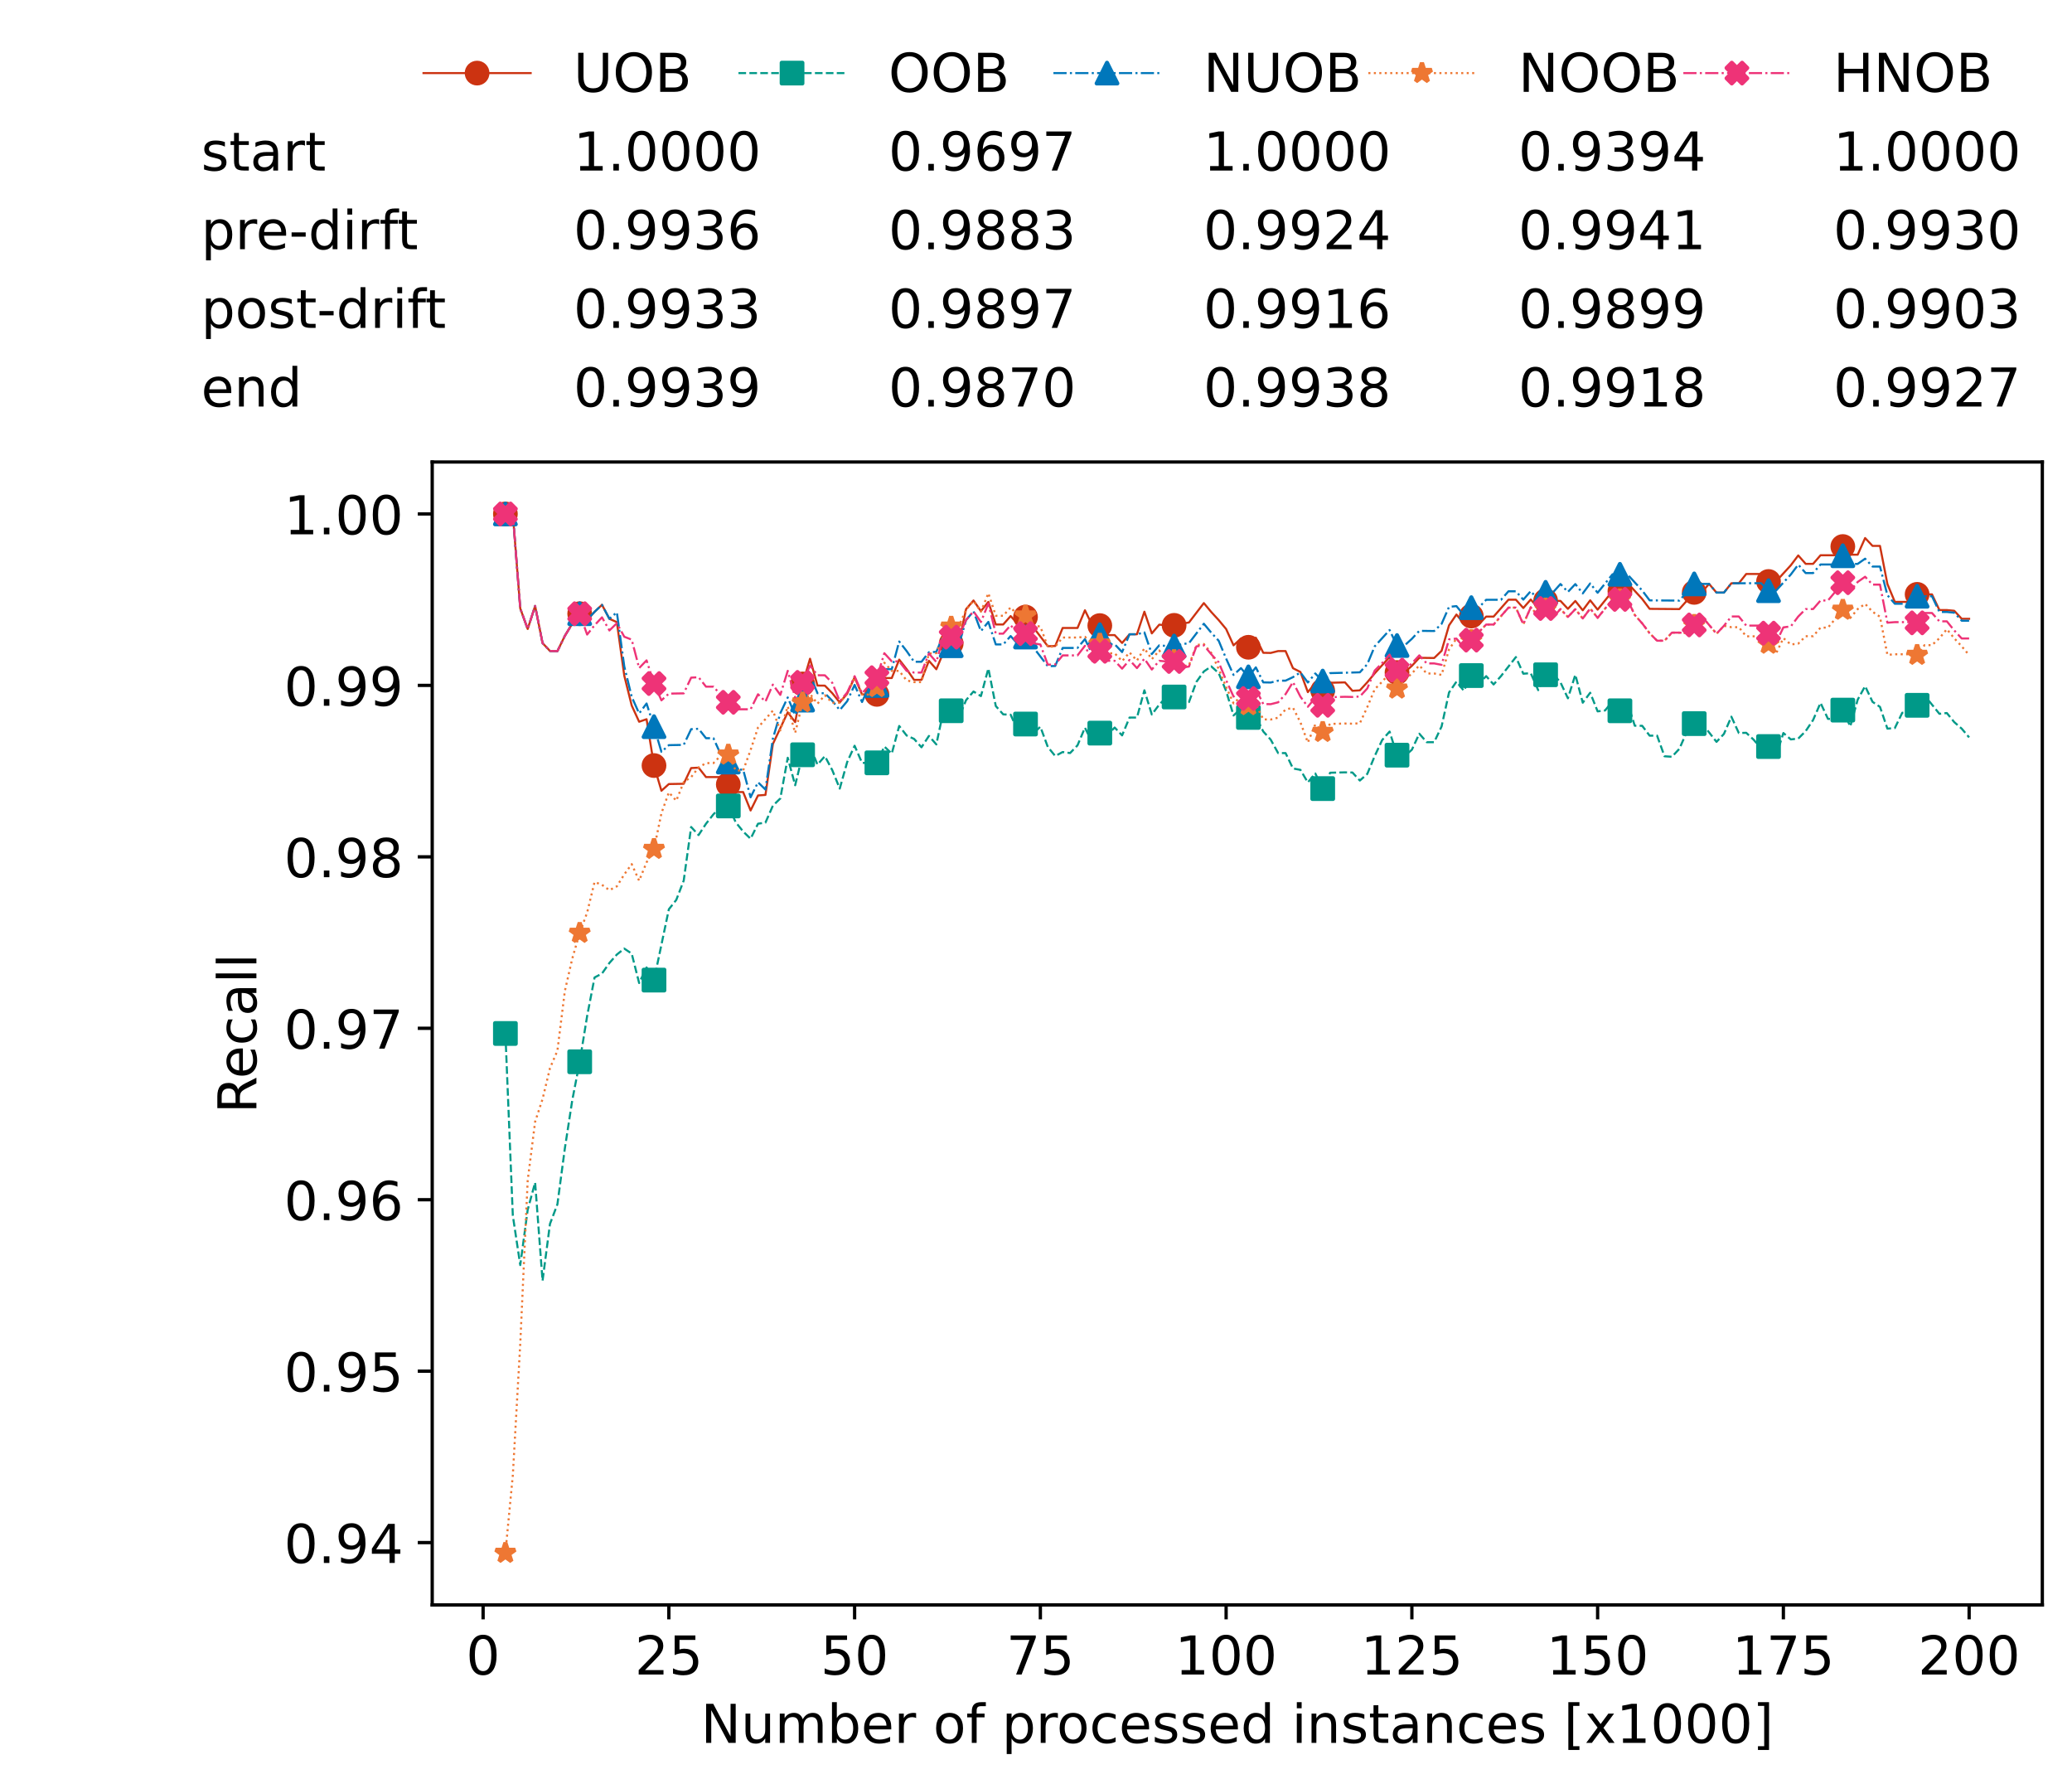 <?xml version="1.0" encoding="utf-8" standalone="no"?>
<!DOCTYPE svg PUBLIC "-//W3C//DTD SVG 1.1//EN"
  "http://www.w3.org/Graphics/SVG/1.1/DTD/svg11.dtd">
<!-- Created with matplotlib (https://matplotlib.org/) -->
<svg height="432.615pt" version="1.1" viewBox="0 0 502.65 432.615" width="502.65pt" xmlns="http://www.w3.org/2000/svg" xmlns:xlink="http://www.w3.org/1999/xlink">
 <defs>
  <style type="text/css">*{stroke-linecap:butt;stroke-linejoin:round;}</style>
 </defs>
 <g id="figure_1">
  <g id="patch_1">
   <path d="M 0 432.615 
L 502.65 432.615 
L 502.65 0 
L 0 0 
z
" style="fill:#ffffff;"/>
  </g>
  <g id="axes_1">
   <g id="patch_2">
    <path d="M 104.85 389.252 
L 495.45 389.252 
L 495.45 112.052 
L 104.85 112.052 
z
" style="fill:#ffffff;"/>
   </g>
   <g id="matplotlib.axis_1">
    <g id="xtick_1">
     <g id="line2d_1">
      <defs>
       <path d="M 0 0 
L 0 3.5 
" id="m5192d54a3c" style="stroke:#000000;stroke-width:0.8;"/>
      </defs>
      <g>
       <use style="stroke:#000000;stroke-width:0.8;" x="117.197" xlink:href="#m5192d54a3c" y="389.252"/>
      </g>
     </g>
     <g id="text_1">
      <!-- 0 -->
      <g transform="translate(113.061 406.13)scale(0.13 -0.13)">
       <defs>
        <path d="M 31.781 66.406 
Q 24.172 66.406 20.328 58.906 
Q 16.5 51.422 16.5 36.375 
Q 16.5 21.391 20.328 13.891 
Q 24.172 6.391 31.781 6.391 
Q 39.453 6.391 43.281 13.891 
Q 47.125 21.391 47.125 36.375 
Q 47.125 51.422 43.281 58.906 
Q 39.453 66.406 31.781 66.406 
z
M 31.781 74.219 
Q 44.047 74.219 50.516 64.516 
Q 56.984 54.828 56.984 36.375 
Q 56.984 17.969 50.516 8.266 
Q 44.047 -1.422 31.781 -1.422 
Q 19.531 -1.422 13.062 8.266 
Q 6.594 17.969 6.594 36.375 
Q 6.594 54.828 13.062 64.516 
Q 19.531 74.219 31.781 74.219 
z
" id="DejaVuSans-48"/>
       </defs>
       <use xlink:href="#DejaVuSans-48"/>
      </g>
     </g>
    </g>
    <g id="xtick_2">
     <g id="line2d_2">
      <g>
       <use style="stroke:#000000;stroke-width:0.8;" x="162.259" xlink:href="#m5192d54a3c" y="389.252"/>
      </g>
     </g>
     <g id="text_2">
      <!-- 25 -->
      <g transform="translate(153.988 406.13)scale(0.13 -0.13)">
       <defs>
        <path d="M 19.188 8.297 
L 53.609 8.297 
L 53.609 0 
L 7.328 0 
L 7.328 8.297 
Q 12.938 14.109 22.625 23.891 
Q 32.328 33.688 34.812 36.531 
Q 39.547 41.844 41.422 45.531 
Q 43.312 49.219 43.312 52.781 
Q 43.312 58.594 39.234 62.25 
Q 35.156 65.922 28.609 65.922 
Q 23.969 65.922 18.812 64.312 
Q 13.672 62.703 7.812 59.422 
L 7.812 69.391 
Q 13.766 71.781 18.938 73 
Q 24.125 74.219 28.422 74.219 
Q 39.75 74.219 46.484 68.547 
Q 53.219 62.891 53.219 53.422 
Q 53.219 48.922 51.531 44.891 
Q 49.859 40.875 45.406 35.406 
Q 44.188 33.984 37.641 27.219 
Q 31.109 20.453 19.188 8.297 
z
" id="DejaVuSans-50"/>
        <path d="M 10.797 72.906 
L 49.516 72.906 
L 49.516 64.594 
L 19.828 64.594 
L 19.828 46.734 
Q 21.969 47.469 24.109 47.828 
Q 26.266 48.188 28.422 48.188 
Q 40.625 48.188 47.75 41.5 
Q 54.891 34.812 54.891 23.391 
Q 54.891 11.625 47.562 5.094 
Q 40.234 -1.422 26.906 -1.422 
Q 22.312 -1.422 17.547 -0.641 
Q 12.797 0.141 7.719 1.703 
L 7.719 11.625 
Q 12.109 9.234 16.797 8.062 
Q 21.484 6.891 26.703 6.891 
Q 35.156 6.891 40.078 11.328 
Q 45.016 15.766 45.016 23.391 
Q 45.016 31 40.078 35.438 
Q 35.156 39.891 26.703 39.891 
Q 22.75 39.891 18.812 39.016 
Q 14.891 38.141 10.797 36.281 
z
" id="DejaVuSans-53"/>
       </defs>
       <use xlink:href="#DejaVuSans-50"/>
       <use x="63.623" xlink:href="#DejaVuSans-53"/>
      </g>
     </g>
    </g>
    <g id="xtick_3">
     <g id="line2d_3">
      <g>
       <use style="stroke:#000000;stroke-width:0.8;" x="207.322" xlink:href="#m5192d54a3c" y="389.252"/>
      </g>
     </g>
     <g id="text_3">
      <!-- 50 -->
      <g transform="translate(199.05 406.13)scale(0.13 -0.13)">
       <use xlink:href="#DejaVuSans-53"/>
       <use x="63.623" xlink:href="#DejaVuSans-48"/>
      </g>
     </g>
    </g>
    <g id="xtick_4">
     <g id="line2d_4">
      <g>
       <use style="stroke:#000000;stroke-width:0.8;" x="252.384" xlink:href="#m5192d54a3c" y="389.252"/>
      </g>
     </g>
     <g id="text_4">
      <!-- 75 -->
      <g transform="translate(244.113 406.13)scale(0.13 -0.13)">
       <defs>
        <path d="M 8.203 72.906 
L 55.078 72.906 
L 55.078 68.703 
L 28.609 0 
L 18.312 0 
L 43.219 64.594 
L 8.203 64.594 
z
" id="DejaVuSans-55"/>
       </defs>
       <use xlink:href="#DejaVuSans-55"/>
       <use x="63.623" xlink:href="#DejaVuSans-53"/>
      </g>
     </g>
    </g>
    <g id="xtick_5">
     <g id="line2d_5">
      <g>
       <use style="stroke:#000000;stroke-width:0.8;" x="297.446" xlink:href="#m5192d54a3c" y="389.252"/>
      </g>
     </g>
     <g id="text_5">
      <!-- 100 -->
      <g transform="translate(285.039 406.13)scale(0.13 -0.13)">
       <defs>
        <path d="M 12.406 8.297 
L 28.516 8.297 
L 28.516 63.922 
L 10.984 60.406 
L 10.984 69.391 
L 28.422 72.906 
L 38.281 72.906 
L 38.281 8.297 
L 54.391 8.297 
L 54.391 0 
L 12.406 0 
z
" id="DejaVuSans-49"/>
       </defs>
       <use xlink:href="#DejaVuSans-49"/>
       <use x="63.623" xlink:href="#DejaVuSans-48"/>
       <use x="127.246" xlink:href="#DejaVuSans-48"/>
      </g>
     </g>
    </g>
    <g id="xtick_6">
     <g id="line2d_6">
      <g>
       <use style="stroke:#000000;stroke-width:0.8;" x="342.509" xlink:href="#m5192d54a3c" y="389.252"/>
      </g>
     </g>
     <g id="text_6">
      <!-- 125 -->
      <g transform="translate(330.102 406.13)scale(0.13 -0.13)">
       <use xlink:href="#DejaVuSans-49"/>
       <use x="63.623" xlink:href="#DejaVuSans-50"/>
       <use x="127.246" xlink:href="#DejaVuSans-53"/>
      </g>
     </g>
    </g>
    <g id="xtick_7">
     <g id="line2d_7">
      <g>
       <use style="stroke:#000000;stroke-width:0.8;" x="387.571" xlink:href="#m5192d54a3c" y="389.252"/>
      </g>
     </g>
     <g id="text_7">
      <!-- 150 -->
      <g transform="translate(375.164 406.13)scale(0.13 -0.13)">
       <use xlink:href="#DejaVuSans-49"/>
       <use x="63.623" xlink:href="#DejaVuSans-53"/>
       <use x="127.246" xlink:href="#DejaVuSans-48"/>
      </g>
     </g>
    </g>
    <g id="xtick_8">
     <g id="line2d_8">
      <g>
       <use style="stroke:#000000;stroke-width:0.8;" x="432.633" xlink:href="#m5192d54a3c" y="389.252"/>
      </g>
     </g>
     <g id="text_8">
      <!-- 175 -->
      <g transform="translate(420.226 406.13)scale(0.13 -0.13)">
       <use xlink:href="#DejaVuSans-49"/>
       <use x="63.623" xlink:href="#DejaVuSans-55"/>
       <use x="127.246" xlink:href="#DejaVuSans-53"/>
      </g>
     </g>
    </g>
    <g id="xtick_9">
     <g id="line2d_9">
      <g>
       <use style="stroke:#000000;stroke-width:0.8;" x="477.695" xlink:href="#m5192d54a3c" y="389.252"/>
      </g>
     </g>
     <g id="text_9">
      <!-- 200 -->
      <g transform="translate(465.289 406.13)scale(0.13 -0.13)">
       <use xlink:href="#DejaVuSans-50"/>
       <use x="63.623" xlink:href="#DejaVuSans-48"/>
       <use x="127.246" xlink:href="#DejaVuSans-48"/>
      </g>
     </g>
    </g>
    <g id="text_10">
     <!-- Number of processed instances [x1000] -->
     <g transform="translate(170.025 422.711)scale(0.13 -0.13)">
      <defs>
       <path d="M 9.812 72.906 
L 23.094 72.906 
L 55.422 11.922 
L 55.422 72.906 
L 64.984 72.906 
L 64.984 0 
L 51.703 0 
L 19.391 60.984 
L 19.391 0 
L 9.812 0 
z
" id="DejaVuSans-78"/>
       <path d="M 8.5 21.578 
L 8.5 54.688 
L 17.484 54.688 
L 17.484 21.922 
Q 17.484 14.156 20.5 10.266 
Q 23.531 6.391 29.594 6.391 
Q 36.859 6.391 41.078 11.031 
Q 45.312 15.672 45.312 23.688 
L 45.312 54.688 
L 54.297 54.688 
L 54.297 0 
L 45.312 0 
L 45.312 8.406 
Q 42.047 3.422 37.719 1 
Q 33.406 -1.422 27.688 -1.422 
Q 18.266 -1.422 13.375 4.438 
Q 8.5 10.297 8.5 21.578 
z
M 31.109 56 
z
" id="DejaVuSans-117"/>
       <path d="M 52 44.188 
Q 55.375 50.25 60.062 53.125 
Q 64.75 56 71.094 56 
Q 79.641 56 84.281 50.016 
Q 88.922 44.047 88.922 33.016 
L 88.922 0 
L 79.891 0 
L 79.891 32.719 
Q 79.891 40.578 77.094 44.375 
Q 74.312 48.188 68.609 48.188 
Q 61.625 48.188 57.562 43.547 
Q 53.516 38.922 53.516 30.906 
L 53.516 0 
L 44.484 0 
L 44.484 32.719 
Q 44.484 40.625 41.703 44.406 
Q 38.922 48.188 33.109 48.188 
Q 26.219 48.188 22.156 43.531 
Q 18.109 38.875 18.109 30.906 
L 18.109 0 
L 9.078 0 
L 9.078 54.688 
L 18.109 54.688 
L 18.109 46.188 
Q 21.188 51.219 25.484 53.609 
Q 29.781 56 35.688 56 
Q 41.656 56 45.828 52.969 
Q 50 49.953 52 44.188 
z
" id="DejaVuSans-109"/>
       <path d="M 48.688 27.297 
Q 48.688 37.203 44.609 42.844 
Q 40.531 48.484 33.406 48.484 
Q 26.266 48.484 22.188 42.844 
Q 18.109 37.203 18.109 27.297 
Q 18.109 17.391 22.188 11.75 
Q 26.266 6.109 33.406 6.109 
Q 40.531 6.109 44.609 11.75 
Q 48.688 17.391 48.688 27.297 
z
M 18.109 46.391 
Q 20.953 51.266 25.266 53.625 
Q 29.594 56 35.594 56 
Q 45.562 56 51.781 48.094 
Q 58.016 40.188 58.016 27.297 
Q 58.016 14.406 51.781 6.484 
Q 45.562 -1.422 35.594 -1.422 
Q 29.594 -1.422 25.266 0.953 
Q 20.953 3.328 18.109 8.203 
L 18.109 0 
L 9.078 0 
L 9.078 75.984 
L 18.109 75.984 
z
" id="DejaVuSans-98"/>
       <path d="M 56.203 29.594 
L 56.203 25.203 
L 14.891 25.203 
Q 15.484 15.922 20.484 11.062 
Q 25.484 6.203 34.422 6.203 
Q 39.594 6.203 44.453 7.469 
Q 49.312 8.734 54.109 11.281 
L 54.109 2.781 
Q 49.266 0.734 44.188 -0.344 
Q 39.109 -1.422 33.891 -1.422 
Q 20.797 -1.422 13.156 6.188 
Q 5.516 13.812 5.516 26.812 
Q 5.516 40.234 12.766 48.109 
Q 20.016 56 32.328 56 
Q 43.359 56 49.781 48.891 
Q 56.203 41.797 56.203 29.594 
z
M 47.219 32.234 
Q 47.125 39.594 43.094 43.984 
Q 39.062 48.391 32.422 48.391 
Q 24.906 48.391 20.391 44.141 
Q 15.875 39.891 15.188 32.172 
z
" id="DejaVuSans-101"/>
       <path d="M 41.109 46.297 
Q 39.594 47.172 37.812 47.578 
Q 36.031 48 33.891 48 
Q 26.266 48 22.188 43.047 
Q 18.109 38.094 18.109 28.812 
L 18.109 0 
L 9.078 0 
L 9.078 54.688 
L 18.109 54.688 
L 18.109 46.188 
Q 20.953 51.172 25.484 53.578 
Q 30.031 56 36.531 56 
Q 37.453 56 38.578 55.875 
Q 39.703 55.766 41.062 55.516 
z
" id="DejaVuSans-114"/>
       <path id="DejaVuSans-32"/>
       <path d="M 30.609 48.391 
Q 23.391 48.391 19.188 42.75 
Q 14.984 37.109 14.984 27.297 
Q 14.984 17.484 19.156 11.844 
Q 23.344 6.203 30.609 6.203 
Q 37.797 6.203 41.984 11.859 
Q 46.188 17.531 46.188 27.297 
Q 46.188 37.016 41.984 42.703 
Q 37.797 48.391 30.609 48.391 
z
M 30.609 56 
Q 42.328 56 49.016 48.375 
Q 55.719 40.766 55.719 27.297 
Q 55.719 13.875 49.016 6.219 
Q 42.328 -1.422 30.609 -1.422 
Q 18.844 -1.422 12.172 6.219 
Q 5.516 13.875 5.516 27.297 
Q 5.516 40.766 12.172 48.375 
Q 18.844 56 30.609 56 
z
" id="DejaVuSans-111"/>
       <path d="M 37.109 75.984 
L 37.109 68.5 
L 28.516 68.5 
Q 23.688 68.5 21.797 66.547 
Q 19.922 64.594 19.922 59.516 
L 19.922 54.688 
L 34.719 54.688 
L 34.719 47.703 
L 19.922 47.703 
L 19.922 0 
L 10.891 0 
L 10.891 47.703 
L 2.297 47.703 
L 2.297 54.688 
L 10.891 54.688 
L 10.891 58.5 
Q 10.891 67.625 15.141 71.797 
Q 19.391 75.984 28.609 75.984 
z
" id="DejaVuSans-102"/>
       <path d="M 18.109 8.203 
L 18.109 -20.797 
L 9.078 -20.797 
L 9.078 54.688 
L 18.109 54.688 
L 18.109 46.391 
Q 20.953 51.266 25.266 53.625 
Q 29.594 56 35.594 56 
Q 45.562 56 51.781 48.094 
Q 58.016 40.188 58.016 27.297 
Q 58.016 14.406 51.781 6.484 
Q 45.562 -1.422 35.594 -1.422 
Q 29.594 -1.422 25.266 0.953 
Q 20.953 3.328 18.109 8.203 
z
M 48.688 27.297 
Q 48.688 37.203 44.609 42.844 
Q 40.531 48.484 33.406 48.484 
Q 26.266 48.484 22.188 42.844 
Q 18.109 37.203 18.109 27.297 
Q 18.109 17.391 22.188 11.75 
Q 26.266 6.109 33.406 6.109 
Q 40.531 6.109 44.609 11.75 
Q 48.688 17.391 48.688 27.297 
z
" id="DejaVuSans-112"/>
       <path d="M 48.781 52.594 
L 48.781 44.188 
Q 44.969 46.297 41.141 47.344 
Q 37.312 48.391 33.406 48.391 
Q 24.656 48.391 19.812 42.844 
Q 14.984 37.312 14.984 27.297 
Q 14.984 17.281 19.812 11.734 
Q 24.656 6.203 33.406 6.203 
Q 37.312 6.203 41.141 7.25 
Q 44.969 8.297 48.781 10.406 
L 48.781 2.094 
Q 45.016 0.344 40.984 -0.531 
Q 36.969 -1.422 32.422 -1.422 
Q 20.062 -1.422 12.781 6.344 
Q 5.516 14.109 5.516 27.297 
Q 5.516 40.672 12.859 48.328 
Q 20.219 56 33.016 56 
Q 37.156 56 41.109 55.141 
Q 45.062 54.297 48.781 52.594 
z
" id="DejaVuSans-99"/>
       <path d="M 44.281 53.078 
L 44.281 44.578 
Q 40.484 46.531 36.375 47.5 
Q 32.281 48.484 27.875 48.484 
Q 21.188 48.484 17.844 46.438 
Q 14.5 44.391 14.5 40.281 
Q 14.5 37.156 16.891 35.375 
Q 19.281 33.594 26.516 31.984 
L 29.594 31.297 
Q 39.156 29.25 43.188 25.516 
Q 47.219 21.781 47.219 15.094 
Q 47.219 7.469 41.188 3.016 
Q 35.156 -1.422 24.609 -1.422 
Q 20.219 -1.422 15.453 -0.562 
Q 10.688 0.297 5.422 2 
L 5.422 11.281 
Q 10.406 8.688 15.234 7.391 
Q 20.062 6.109 24.812 6.109 
Q 31.156 6.109 34.562 8.281 
Q 37.984 10.453 37.984 14.406 
Q 37.984 18.062 35.516 20.016 
Q 33.062 21.969 24.703 23.781 
L 21.578 24.516 
Q 13.234 26.266 9.516 29.906 
Q 5.812 33.547 5.812 39.891 
Q 5.812 47.609 11.281 51.797 
Q 16.75 56 26.812 56 
Q 31.781 56 36.172 55.266 
Q 40.578 54.547 44.281 53.078 
z
" id="DejaVuSans-115"/>
       <path d="M 45.406 46.391 
L 45.406 75.984 
L 54.391 75.984 
L 54.391 0 
L 45.406 0 
L 45.406 8.203 
Q 42.578 3.328 38.25 0.953 
Q 33.938 -1.422 27.875 -1.422 
Q 17.969 -1.422 11.734 6.484 
Q 5.516 14.406 5.516 27.297 
Q 5.516 40.188 11.734 48.094 
Q 17.969 56 27.875 56 
Q 33.938 56 38.25 53.625 
Q 42.578 51.266 45.406 46.391 
z
M 14.797 27.297 
Q 14.797 17.391 18.875 11.75 
Q 22.953 6.109 30.078 6.109 
Q 37.203 6.109 41.297 11.75 
Q 45.406 17.391 45.406 27.297 
Q 45.406 37.203 41.297 42.844 
Q 37.203 48.484 30.078 48.484 
Q 22.953 48.484 18.875 42.844 
Q 14.797 37.203 14.797 27.297 
z
" id="DejaVuSans-100"/>
       <path d="M 9.422 54.688 
L 18.406 54.688 
L 18.406 0 
L 9.422 0 
z
M 9.422 75.984 
L 18.406 75.984 
L 18.406 64.594 
L 9.422 64.594 
z
" id="DejaVuSans-105"/>
       <path d="M 54.891 33.016 
L 54.891 0 
L 45.906 0 
L 45.906 32.719 
Q 45.906 40.484 42.875 44.328 
Q 39.844 48.188 33.797 48.188 
Q 26.516 48.188 22.312 43.547 
Q 18.109 38.922 18.109 30.906 
L 18.109 0 
L 9.078 0 
L 9.078 54.688 
L 18.109 54.688 
L 18.109 46.188 
Q 21.344 51.125 25.703 53.562 
Q 30.078 56 35.797 56 
Q 45.219 56 50.047 50.172 
Q 54.891 44.344 54.891 33.016 
z
" id="DejaVuSans-110"/>
       <path d="M 18.312 70.219 
L 18.312 54.688 
L 36.812 54.688 
L 36.812 47.703 
L 18.312 47.703 
L 18.312 18.016 
Q 18.312 11.328 20.141 9.422 
Q 21.969 7.516 27.594 7.516 
L 36.812 7.516 
L 36.812 0 
L 27.594 0 
Q 17.188 0 13.234 3.875 
Q 9.281 7.766 9.281 18.016 
L 9.281 47.703 
L 2.688 47.703 
L 2.688 54.688 
L 9.281 54.688 
L 9.281 70.219 
z
" id="DejaVuSans-116"/>
       <path d="M 34.281 27.484 
Q 23.391 27.484 19.188 25 
Q 14.984 22.516 14.984 16.5 
Q 14.984 11.719 18.141 8.906 
Q 21.297 6.109 26.703 6.109 
Q 34.188 6.109 38.703 11.406 
Q 43.219 16.703 43.219 25.484 
L 43.219 27.484 
z
M 52.203 31.203 
L 52.203 0 
L 43.219 0 
L 43.219 8.297 
Q 40.141 3.328 35.547 0.953 
Q 30.953 -1.422 24.312 -1.422 
Q 15.922 -1.422 10.953 3.297 
Q 6 8.016 6 15.922 
Q 6 25.141 12.172 29.828 
Q 18.359 34.516 30.609 34.516 
L 43.219 34.516 
L 43.219 35.406 
Q 43.219 41.609 39.141 45 
Q 35.062 48.391 27.688 48.391 
Q 23 48.391 18.547 47.266 
Q 14.109 46.141 10.016 43.891 
L 10.016 52.203 
Q 14.938 54.109 19.578 55.047 
Q 24.219 56 28.609 56 
Q 40.484 56 46.344 49.844 
Q 52.203 43.703 52.203 31.203 
z
" id="DejaVuSans-97"/>
       <path d="M 8.594 75.984 
L 29.297 75.984 
L 29.297 69 
L 17.578 69 
L 17.578 -6.203 
L 29.297 -6.203 
L 29.297 -13.188 
L 8.594 -13.188 
z
" id="DejaVuSans-91"/>
       <path d="M 54.891 54.688 
L 35.109 28.078 
L 55.906 0 
L 45.312 0 
L 29.391 21.484 
L 13.484 0 
L 2.875 0 
L 24.125 28.609 
L 4.688 54.688 
L 15.281 54.688 
L 29.781 35.203 
L 44.281 54.688 
z
" id="DejaVuSans-120"/>
       <path d="M 30.422 75.984 
L 30.422 -13.188 
L 9.719 -13.188 
L 9.719 -6.203 
L 21.391 -6.203 
L 21.391 69 
L 9.719 69 
L 9.719 75.984 
z
" id="DejaVuSans-93"/>
      </defs>
      <use xlink:href="#DejaVuSans-78"/>
      <use x="74.805" xlink:href="#DejaVuSans-117"/>
      <use x="138.184" xlink:href="#DejaVuSans-109"/>
      <use x="235.596" xlink:href="#DejaVuSans-98"/>
      <use x="299.072" xlink:href="#DejaVuSans-101"/>
      <use x="360.596" xlink:href="#DejaVuSans-114"/>
      <use x="401.709" xlink:href="#DejaVuSans-32"/>
      <use x="433.496" xlink:href="#DejaVuSans-111"/>
      <use x="494.678" xlink:href="#DejaVuSans-102"/>
      <use x="529.883" xlink:href="#DejaVuSans-32"/>
      <use x="561.67" xlink:href="#DejaVuSans-112"/>
      <use x="625.146" xlink:href="#DejaVuSans-114"/>
      <use x="664.01" xlink:href="#DejaVuSans-111"/>
      <use x="725.191" xlink:href="#DejaVuSans-99"/>
      <use x="780.172" xlink:href="#DejaVuSans-101"/>
      <use x="841.695" xlink:href="#DejaVuSans-115"/>
      <use x="893.795" xlink:href="#DejaVuSans-115"/>
      <use x="945.895" xlink:href="#DejaVuSans-101"/>
      <use x="1007.418" xlink:href="#DejaVuSans-100"/>
      <use x="1070.895" xlink:href="#DejaVuSans-32"/>
      <use x="1102.682" xlink:href="#DejaVuSans-105"/>
      <use x="1130.465" xlink:href="#DejaVuSans-110"/>
      <use x="1193.844" xlink:href="#DejaVuSans-115"/>
      <use x="1245.943" xlink:href="#DejaVuSans-116"/>
      <use x="1285.152" xlink:href="#DejaVuSans-97"/>
      <use x="1346.432" xlink:href="#DejaVuSans-110"/>
      <use x="1409.811" xlink:href="#DejaVuSans-99"/>
      <use x="1464.791" xlink:href="#DejaVuSans-101"/>
      <use x="1526.314" xlink:href="#DejaVuSans-115"/>
      <use x="1578.414" xlink:href="#DejaVuSans-32"/>
      <use x="1610.201" xlink:href="#DejaVuSans-91"/>
      <use x="1649.215" xlink:href="#DejaVuSans-120"/>
      <use x="1708.395" xlink:href="#DejaVuSans-49"/>
      <use x="1772.018" xlink:href="#DejaVuSans-48"/>
      <use x="1835.641" xlink:href="#DejaVuSans-48"/>
      <use x="1899.264" xlink:href="#DejaVuSans-48"/>
      <use x="1962.887" xlink:href="#DejaVuSans-93"/>
     </g>
    </g>
   </g>
   <g id="matplotlib.axis_2">
    <g id="ytick_1">
     <g id="line2d_10">
      <defs>
       <path d="M 0 0 
L -3.5 0 
" id="m76e1038b45" style="stroke:#000000;stroke-width:0.8;"/>
      </defs>
      <g>
       <use style="stroke:#000000;stroke-width:0.8;" x="104.85" xlink:href="#m76e1038b45" y="374.132"/>
      </g>
     </g>
     <g id="text_11">
      <!-- 0.94 -->
      <g transform="translate(68.905 379.071)scale(0.13 -0.13)">
       <defs>
        <path d="M 10.688 12.406 
L 21 12.406 
L 21 0 
L 10.688 0 
z
" id="DejaVuSans-46"/>
        <path d="M 10.984 1.516 
L 10.984 10.5 
Q 14.703 8.734 18.5 7.812 
Q 22.312 6.891 25.984 6.891 
Q 35.75 6.891 40.891 13.453 
Q 46.047 20.016 46.781 33.406 
Q 43.953 29.203 39.594 26.953 
Q 35.25 24.703 29.984 24.703 
Q 19.047 24.703 12.672 31.312 
Q 6.297 37.938 6.297 49.422 
Q 6.297 60.641 12.938 67.422 
Q 19.578 74.219 30.609 74.219 
Q 43.266 74.219 49.922 64.516 
Q 56.594 54.828 56.594 36.375 
Q 56.594 19.141 48.406 8.859 
Q 40.234 -1.422 26.422 -1.422 
Q 22.703 -1.422 18.891 -0.688 
Q 15.094 0.047 10.984 1.516 
z
M 30.609 32.422 
Q 37.25 32.422 41.125 36.953 
Q 45.016 41.5 45.016 49.422 
Q 45.016 57.281 41.125 61.844 
Q 37.25 66.406 30.609 66.406 
Q 23.969 66.406 20.094 61.844 
Q 16.219 57.281 16.219 49.422 
Q 16.219 41.5 20.094 36.953 
Q 23.969 32.422 30.609 32.422 
z
" id="DejaVuSans-57"/>
        <path d="M 37.797 64.312 
L 12.891 25.391 
L 37.797 25.391 
z
M 35.203 72.906 
L 47.609 72.906 
L 47.609 25.391 
L 58.016 25.391 
L 58.016 17.188 
L 47.609 17.188 
L 47.609 0 
L 37.797 0 
L 37.797 17.188 
L 4.891 17.188 
L 4.891 26.703 
z
" id="DejaVuSans-52"/>
       </defs>
       <use xlink:href="#DejaVuSans-48"/>
       <use x="63.623" xlink:href="#DejaVuSans-46"/>
       <use x="95.41" xlink:href="#DejaVuSans-57"/>
       <use x="159.033" xlink:href="#DejaVuSans-52"/>
      </g>
     </g>
    </g>
    <g id="ytick_2">
     <g id="line2d_11">
      <g>
       <use style="stroke:#000000;stroke-width:0.8;" x="104.85" xlink:href="#m76e1038b45" y="332.552"/>
      </g>
     </g>
     <g id="text_12">
      <!-- 0.95 -->
      <g transform="translate(68.905 337.491)scale(0.13 -0.13)">
       <use xlink:href="#DejaVuSans-48"/>
       <use x="63.623" xlink:href="#DejaVuSans-46"/>
       <use x="95.41" xlink:href="#DejaVuSans-57"/>
       <use x="159.033" xlink:href="#DejaVuSans-53"/>
      </g>
     </g>
    </g>
    <g id="ytick_3">
     <g id="line2d_12">
      <g>
       <use style="stroke:#000000;stroke-width:0.8;" x="104.85" xlink:href="#m76e1038b45" y="290.972"/>
      </g>
     </g>
     <g id="text_13">
      <!-- 0.96 -->
      <g transform="translate(68.905 295.911)scale(0.13 -0.13)">
       <defs>
        <path d="M 33.016 40.375 
Q 26.375 40.375 22.484 35.828 
Q 18.609 31.297 18.609 23.391 
Q 18.609 15.531 22.484 10.953 
Q 26.375 6.391 33.016 6.391 
Q 39.656 6.391 43.531 10.953 
Q 47.406 15.531 47.406 23.391 
Q 47.406 31.297 43.531 35.828 
Q 39.656 40.375 33.016 40.375 
z
M 52.594 71.297 
L 52.594 62.312 
Q 48.875 64.062 45.094 64.984 
Q 41.312 65.922 37.594 65.922 
Q 27.828 65.922 22.672 59.328 
Q 17.531 52.734 16.797 39.406 
Q 19.672 43.656 24.016 45.922 
Q 28.375 48.188 33.594 48.188 
Q 44.578 48.188 50.953 41.516 
Q 57.328 34.859 57.328 23.391 
Q 57.328 12.156 50.688 5.359 
Q 44.047 -1.422 33.016 -1.422 
Q 20.359 -1.422 13.672 8.266 
Q 6.984 17.969 6.984 36.375 
Q 6.984 53.656 15.188 63.938 
Q 23.391 74.219 37.203 74.219 
Q 40.922 74.219 44.703 73.484 
Q 48.484 72.75 52.594 71.297 
z
" id="DejaVuSans-54"/>
       </defs>
       <use xlink:href="#DejaVuSans-48"/>
       <use x="63.623" xlink:href="#DejaVuSans-46"/>
       <use x="95.41" xlink:href="#DejaVuSans-57"/>
       <use x="159.033" xlink:href="#DejaVuSans-54"/>
      </g>
     </g>
    </g>
    <g id="ytick_4">
     <g id="line2d_13">
      <g>
       <use style="stroke:#000000;stroke-width:0.8;" x="104.85" xlink:href="#m76e1038b45" y="249.392"/>
      </g>
     </g>
     <g id="text_14">
      <!-- 0.97 -->
      <g transform="translate(68.905 254.331)scale(0.13 -0.13)">
       <use xlink:href="#DejaVuSans-48"/>
       <use x="63.623" xlink:href="#DejaVuSans-46"/>
       <use x="95.41" xlink:href="#DejaVuSans-57"/>
       <use x="159.033" xlink:href="#DejaVuSans-55"/>
      </g>
     </g>
    </g>
    <g id="ytick_5">
     <g id="line2d_14">
      <g>
       <use style="stroke:#000000;stroke-width:0.8;" x="104.85" xlink:href="#m76e1038b45" y="207.812"/>
      </g>
     </g>
     <g id="text_15">
      <!-- 0.98 -->
      <g transform="translate(68.905 212.751)scale(0.13 -0.13)">
       <defs>
        <path d="M 31.781 34.625 
Q 24.75 34.625 20.719 30.859 
Q 16.703 27.094 16.703 20.516 
Q 16.703 13.922 20.719 10.156 
Q 24.75 6.391 31.781 6.391 
Q 38.812 6.391 42.859 10.172 
Q 46.922 13.969 46.922 20.516 
Q 46.922 27.094 42.891 30.859 
Q 38.875 34.625 31.781 34.625 
z
M 21.922 38.812 
Q 15.578 40.375 12.031 44.719 
Q 8.5 49.078 8.5 55.328 
Q 8.5 64.062 14.719 69.141 
Q 20.953 74.219 31.781 74.219 
Q 42.672 74.219 48.875 69.141 
Q 55.078 64.062 55.078 55.328 
Q 55.078 49.078 51.531 44.719 
Q 48 40.375 41.703 38.812 
Q 48.828 37.156 52.797 32.312 
Q 56.781 27.484 56.781 20.516 
Q 56.781 9.906 50.312 4.234 
Q 43.844 -1.422 31.781 -1.422 
Q 19.734 -1.422 13.25 4.234 
Q 6.781 9.906 6.781 20.516 
Q 6.781 27.484 10.781 32.312 
Q 14.797 37.156 21.922 38.812 
z
M 18.312 54.391 
Q 18.312 48.734 21.844 45.562 
Q 25.391 42.391 31.781 42.391 
Q 38.141 42.391 41.719 45.562 
Q 45.312 48.734 45.312 54.391 
Q 45.312 60.062 41.719 63.234 
Q 38.141 66.406 31.781 66.406 
Q 25.391 66.406 21.844 63.234 
Q 18.312 60.062 18.312 54.391 
z
" id="DejaVuSans-56"/>
       </defs>
       <use xlink:href="#DejaVuSans-48"/>
       <use x="63.623" xlink:href="#DejaVuSans-46"/>
       <use x="95.41" xlink:href="#DejaVuSans-57"/>
       <use x="159.033" xlink:href="#DejaVuSans-56"/>
      </g>
     </g>
    </g>
    <g id="ytick_6">
     <g id="line2d_15">
      <g>
       <use style="stroke:#000000;stroke-width:0.8;" x="104.85" xlink:href="#m76e1038b45" y="166.232"/>
      </g>
     </g>
     <g id="text_16">
      <!-- 0.99 -->
      <g transform="translate(68.905 171.171)scale(0.13 -0.13)">
       <use xlink:href="#DejaVuSans-48"/>
       <use x="63.623" xlink:href="#DejaVuSans-46"/>
       <use x="95.41" xlink:href="#DejaVuSans-57"/>
       <use x="159.033" xlink:href="#DejaVuSans-57"/>
      </g>
     </g>
    </g>
    <g id="ytick_7">
     <g id="line2d_16">
      <g>
       <use style="stroke:#000000;stroke-width:0.8;" x="104.85" xlink:href="#m76e1038b45" y="124.652"/>
      </g>
     </g>
     <g id="text_17">
      <!-- 1.00 -->
      <g transform="translate(68.905 129.591)scale(0.13 -0.13)">
       <use xlink:href="#DejaVuSans-49"/>
       <use x="63.623" xlink:href="#DejaVuSans-46"/>
       <use x="95.41" xlink:href="#DejaVuSans-48"/>
       <use x="159.033" xlink:href="#DejaVuSans-48"/>
      </g>
     </g>
    </g>
    <g id="text_18">
     <!-- Recall -->
     <g transform="translate(62.201 270.044)rotate(-90)scale(0.13 -0.13)">
      <defs>
       <path d="M 44.391 34.188 
Q 47.562 33.109 50.562 29.594 
Q 53.562 26.078 56.594 19.922 
L 66.609 0 
L 56 0 
L 46.688 18.703 
Q 43.062 26.031 39.672 28.422 
Q 36.281 30.812 30.422 30.812 
L 19.672 30.812 
L 19.672 0 
L 9.812 0 
L 9.812 72.906 
L 32.078 72.906 
Q 44.578 72.906 50.734 67.672 
Q 56.891 62.453 56.891 51.906 
Q 56.891 45.016 53.688 40.469 
Q 50.484 35.938 44.391 34.188 
z
M 19.672 64.797 
L 19.672 38.922 
L 32.078 38.922 
Q 39.203 38.922 42.844 42.219 
Q 46.484 45.516 46.484 51.906 
Q 46.484 58.297 42.844 61.547 
Q 39.203 64.797 32.078 64.797 
z
" id="DejaVuSans-82"/>
       <path d="M 9.422 75.984 
L 18.406 75.984 
L 18.406 0 
L 9.422 0 
z
" id="DejaVuSans-108"/>
      </defs>
      <use xlink:href="#DejaVuSans-82"/>
      <use x="64.982" xlink:href="#DejaVuSans-101"/>
      <use x="126.506" xlink:href="#DejaVuSans-99"/>
      <use x="181.486" xlink:href="#DejaVuSans-97"/>
      <use x="242.766" xlink:href="#DejaVuSans-108"/>
      <use x="270.549" xlink:href="#DejaVuSans-108"/>
     </g>
    </g>
   </g>
   <g id="line2d_17"/>
   <g id="line2d_18"/>
   <g id="line2d_19"/>
   <g id="line2d_20"/>
   <g id="line2d_21"/>
   <g id="line2d_22">
    <path clip-path="url(#pd65c546b9f)" d="M 122.605 124.652 
L 124.407 124.652 
L 126.21 147.561 
L 128.012 152.55 
L 129.815 146.97 
L 131.617 155.966 
L 133.419 157.88 
L 135.222 157.918 
L 137.024 154.222 
L 138.827 151.265 
L 140.629 148.845 
L 142.432 150.365 
L 144.234 148.387 
L 146.037 146.692 
L 147.839 150.085 
L 149.642 150.88 
L 151.444 163.867 
L 153.247 171.117 
L 155.049 175.046 
L 156.852 174.433 
L 158.654 185.671 
L 160.457 191.786 
L 162.259 190.157 
L 165.864 190.093 
L 167.667 186.278 
L 169.469 186.186 
L 171.272 188.47 
L 174.877 188.47 
L 178.482 192.1 
L 180.284 192.1 
L 182.087 196.571 
L 183.889 192.924 
L 185.692 192.794 
L 187.494 180.443 
L 191.099 172.757 
L 192.902 175.137 
L 194.704 165.879 
L 196.507 159.764 
L 198.309 166.272 
L 200.112 166.293 
L 201.914 168.133 
L 203.717 170.369 
L 205.519 168.225 
L 207.322 164.265 
L 209.124 168.423 
L 212.729 168.408 
L 214.532 164.448 
L 216.334 164.448 
L 218.137 159.977 
L 219.939 162.287 
L 221.742 164.887 
L 223.544 164.887 
L 225.347 160.267 
L 227.149 162.318 
L 228.952 158.031 
L 230.754 156.051 
L 232.557 156.051 
L 234.359 147.735 
L 236.162 145.635 
L 237.964 148.219 
L 239.767 145.984 
L 241.569 151.455 
L 243.372 151.455 
L 245.174 149.418 
L 246.976 151.437 
L 248.779 149.66 
L 254.186 156.726 
L 255.989 156.676 
L 257.791 152.299 
L 261.396 152.299 
L 263.199 148.012 
L 265.001 151.725 
L 266.804 151.725 
L 268.606 154.035 
L 270.409 154.035 
L 272.211 155.942 
L 274.014 153.829 
L 275.816 153.829 
L 277.619 148.358 
L 279.421 153.621 
L 281.224 151.5 
L 283.026 151.67 
L 284.829 151.67 
L 286.631 151.259 
L 288.434 150.973 
L 292.039 146.267 
L 293.841 148.433 
L 295.644 150.394 
L 297.446 152.56 
L 299.249 156.52 
L 301.051 154.866 
L 302.854 156.987 
L 304.656 154.677 
L 306.459 158.325 
L 308.261 158.36 
L 310.064 157.907 
L 311.866 157.907 
L 313.669 162.065 
L 315.471 162.977 
L 317.274 167.868 
L 319.076 165.68 
L 320.879 167.52 
L 322.681 165.595 
L 326.286 165.503 
L 328.089 167.541 
L 329.891 167.434 
L 331.694 165.473 
L 333.496 163.307 
L 337.101 159.347 
L 338.904 163.11 
L 340.706 163.11 
L 342.509 161.481 
L 344.311 159.538 
L 347.916 159.589 
L 349.719 157.848 
L 351.521 151.673 
L 353.324 149.041 
L 355.126 151.253 
L 356.928 149.413 
L 358.731 151.451 
L 360.533 149.544 
L 362.336 149.544 
L 365.941 145.447 
L 367.743 145.447 
L 369.546 147.466 
L 371.348 145.407 
L 373.151 147.466 
L 374.953 145.698 
L 378.558 145.738 
L 380.361 147.663 
L 382.163 145.756 
L 383.966 148.016 
L 385.768 145.598 
L 387.571 147.858 
L 391.176 143.387 
L 392.978 143.387 
L 394.781 141.348 
L 398.386 145.277 
L 400.188 147.666 
L 407.398 147.727 
L 411.003 143.673 
L 412.806 143.673 
L 414.608 141.615 
L 416.411 143.727 
L 418.213 143.727 
L 420.016 141.467 
L 421.818 141.467 
L 423.621 139.207 
L 427.226 139.207 
L 429.028 141.031 
L 430.831 141.031 
L 434.436 137.102 
L 436.238 134.713 
L 438.041 136.751 
L 439.843 136.751 
L 441.646 134.672 
L 445.251 134.672 
L 447.053 132.551 
L 448.856 134.531 
L 450.658 134.531 
L 452.461 130.494 
L 454.263 132.401 
L 456.066 132.401 
L 457.868 141.641 
L 459.671 145.972 
L 463.276 145.972 
L 465.078 144.149 
L 468.683 144.149 
L 470.485 147.963 
L 472.288 147.963 
L 474.09 148.137 
L 475.893 150.08 
L 477.695 150.08 
L 477.695 150.08 
" style="fill:none;stroke:#cc3311;stroke-linecap:square;stroke-width:0.5;"/>
    <defs>
     <path d="M 0 2.5 
C 0.663 2.5 1.299 2.237 1.768 1.768 
C 2.237 1.299 2.5 0.663 2.5 0 
C 2.5 -0.663 2.237 -1.299 1.768 -1.768 
C 1.299 -2.237 0.663 -2.5 0 -2.5 
C -0.663 -2.5 -1.299 -2.237 -1.768 -1.768 
C -2.237 -1.299 -2.5 -0.663 -2.5 0 
C -2.5 0.663 -2.237 1.299 -1.768 1.768 
C -1.299 2.237 -0.663 2.5 0 2.5 
z
" id="m78c5e40691" style="stroke:#cc3311;"/>
    </defs>
    <g clip-path="url(#pd65c546b9f)">
     <use style="fill:#cc3311;stroke:#cc3311;" x="122.605" xlink:href="#m78c5e40691" y="124.652"/>
     <use style="fill:#cc3311;stroke:#cc3311;" x="140.629" xlink:href="#m78c5e40691" y="148.845"/>
     <use style="fill:#cc3311;stroke:#cc3311;" x="158.654" xlink:href="#m78c5e40691" y="185.671"/>
     <use style="fill:#cc3311;stroke:#cc3311;" x="176.679" xlink:href="#m78c5e40691" y="190.262"/>
     <use style="fill:#cc3311;stroke:#cc3311;" x="194.704" xlink:href="#m78c5e40691" y="165.879"/>
     <use style="fill:#cc3311;stroke:#cc3311;" x="212.729" xlink:href="#m78c5e40691" y="168.408"/>
     <use style="fill:#cc3311;stroke:#cc3311;" x="230.754" xlink:href="#m78c5e40691" y="156.051"/>
     <use style="fill:#cc3311;stroke:#cc3311;" x="248.779" xlink:href="#m78c5e40691" y="149.66"/>
     <use style="fill:#cc3311;stroke:#cc3311;" x="266.804" xlink:href="#m78c5e40691" y="151.725"/>
     <use style="fill:#cc3311;stroke:#cc3311;" x="284.829" xlink:href="#m78c5e40691" y="151.67"/>
     <use style="fill:#cc3311;stroke:#cc3311;" x="302.854" xlink:href="#m78c5e40691" y="156.987"/>
     <use style="fill:#cc3311;stroke:#cc3311;" x="320.879" xlink:href="#m78c5e40691" y="167.52"/>
     <use style="fill:#cc3311;stroke:#cc3311;" x="338.904" xlink:href="#m78c5e40691" y="163.11"/>
     <use style="fill:#cc3311;stroke:#cc3311;" x="356.928" xlink:href="#m78c5e40691" y="149.413"/>
     <use style="fill:#cc3311;stroke:#cc3311;" x="374.953" xlink:href="#m78c5e40691" y="145.698"/>
     <use style="fill:#cc3311;stroke:#cc3311;" x="392.978" xlink:href="#m78c5e40691" y="143.387"/>
     <use style="fill:#cc3311;stroke:#cc3311;" x="411.003" xlink:href="#m78c5e40691" y="143.673"/>
     <use style="fill:#cc3311;stroke:#cc3311;" x="429.028" xlink:href="#m78c5e40691" y="141.031"/>
     <use style="fill:#cc3311;stroke:#cc3311;" x="447.053" xlink:href="#m78c5e40691" y="132.551"/>
     <use style="fill:#cc3311;stroke:#cc3311;" x="465.078" xlink:href="#m78c5e40691" y="144.149"/>
    </g>
   </g>
   <g id="line2d_23"/>
   <g id="line2d_24"/>
   <g id="line2d_25"/>
   <g id="line2d_26"/>
   <g id="line2d_27">
    <path clip-path="url(#pd65c546b9f)" d="M 122.605 250.652 
L 124.407 294.817 
L 126.21 306.822 
L 128.012 293.429 
L 129.815 286.791 
L 131.617 310.63 
L 133.419 296.836 
L 135.222 292.079 
L 137.024 278.553 
L 138.827 266.843 
L 140.629 257.516 
L 142.432 246.444 
L 144.234 237.076 
L 146.037 236.117 
L 147.839 233.549 
L 149.642 231.511 
L 151.444 230.069 
L 153.247 231.284 
L 155.049 238.419 
L 156.852 234.638 
L 158.654 237.703 
L 162.259 220.524 
L 164.062 218.252 
L 165.864 213.572 
L 167.667 200.574 
L 169.469 202.532 
L 171.272 199.786 
L 173.074 197.501 
L 174.877 195.662 
L 176.679 195.474 
L 178.482 199.434 
L 180.284 201.669 
L 182.087 203.426 
L 183.889 199.778 
L 185.692 199.518 
L 187.494 195.401 
L 189.297 193.656 
L 191.099 183.781 
L 192.902 190.447 
L 194.704 183.062 
L 196.507 181.024 
L 198.309 185.453 
L 200.112 183.395 
L 201.914 186.815 
L 203.717 191.261 
L 205.519 184.831 
L 207.322 180.871 
L 209.124 185.029 
L 212.729 185.014 
L 214.532 181.054 
L 216.334 182.779 
L 218.137 176.072 
L 219.939 178.382 
L 221.742 179.205 
L 223.544 181.243 
L 225.347 178.496 
L 227.149 180.548 
L 228.952 171.974 
L 230.754 172.384 
L 232.557 174.192 
L 234.359 169.811 
L 236.162 167.711 
L 237.964 168.827 
L 239.767 162.12 
L 241.569 171.239 
L 243.372 173.257 
L 245.174 173.342 
L 246.976 177.379 
L 248.779 175.602 
L 250.581 177.938 
L 252.384 176.262 
L 254.186 181.154 
L 255.989 183.364 
L 257.791 182.395 
L 259.594 182.642 
L 261.396 180.769 
L 263.199 176.482 
L 265.001 180.194 
L 266.804 177.805 
L 268.606 178.307 
L 270.409 176.451 
L 272.211 178.358 
L 274.014 174.033 
L 275.816 174.033 
L 277.619 167.419 
L 279.421 173.296 
L 281.224 170.893 
L 283.026 169.044 
L 284.829 169.044 
L 286.631 170.558 
L 288.434 170.273 
L 290.236 165.381 
L 292.039 162.861 
L 293.841 161.618 
L 295.644 163.256 
L 297.446 167.587 
L 299.249 173.527 
L 301.051 171.873 
L 302.854 173.995 
L 304.656 173.764 
L 306.459 177.411 
L 308.261 179.39 
L 310.064 182.648 
L 311.866 182.648 
L 313.669 186.381 
L 315.471 186.719 
L 317.274 189.771 
L 319.076 187.583 
L 320.879 191.262 
L 322.681 187.412 
L 326.286 187.321 
L 328.089 187.36 
L 329.891 189.311 
L 331.694 187.698 
L 333.496 183.367 
L 335.299 179.486 
L 337.101 177.427 
L 338.904 183.151 
L 340.706 183.462 
L 342.509 181.833 
L 344.311 177.947 
L 346.114 180.007 
L 347.916 180.007 
L 349.719 176.188 
L 351.521 167.954 
L 353.324 165.322 
L 355.126 167.534 
L 356.928 163.854 
L 358.731 165.893 
L 360.533 163.985 
L 362.336 166.004 
L 364.138 163.965 
L 367.743 159.362 
L 369.546 163.399 
L 371.348 163.266 
L 373.151 167.383 
L 374.953 163.654 
L 376.756 163.408 
L 378.558 165.506 
L 380.361 169.356 
L 382.163 163.652 
L 383.966 170.431 
L 385.768 168.014 
L 387.571 172.533 
L 389.373 172.312 
L 391.176 170.1 
L 392.978 172.385 
L 394.781 170.346 
L 396.583 176.016 
L 398.386 176.036 
L 400.188 178.426 
L 401.991 178.41 
L 403.793 183.42 
L 405.596 183.541 
L 407.398 181.616 
L 409.201 177.499 
L 411.003 175.503 
L 412.806 175.34 
L 416.411 179.926 
L 418.213 178.001 
L 420.016 173.82 
L 421.818 177.78 
L 423.621 177.731 
L 425.423 179.406 
L 427.226 181.527 
L 429.028 181.066 
L 430.831 183.456 
L 432.633 177.786 
L 434.436 179.332 
L 436.238 179.131 
L 438.041 177.323 
L 439.843 174.623 
L 441.646 170.465 
L 443.448 174.351 
L 445.251 174.351 
L 447.053 172.23 
L 448.856 176.19 
L 450.658 169.693 
L 452.461 166.41 
L 454.263 170.224 
L 456.066 171.44 
L 457.868 176.72 
L 459.671 176.581 
L 461.473 172.868 
L 463.276 172.89 
L 465.078 171.066 
L 466.881 168.677 
L 470.485 173.124 
L 472.288 172.935 
L 474.09 175.146 
L 475.893 176.722 
L 477.695 178.844 
L 477.695 178.844 
" style="fill:none;stroke:#009988;stroke-dasharray:1.85,0.8;stroke-dashoffset:0;stroke-width:0.5;"/>
    <defs>
     <path d="M -2.5 2.5 
L 2.5 2.5 
L 2.5 -2.5 
L -2.5 -2.5 
z
" id="mc9f84a4a77" style="stroke:#009988;stroke-linejoin:miter;"/>
    </defs>
    <g clip-path="url(#pd65c546b9f)">
     <use style="fill:#009988;stroke:#009988;stroke-linejoin:miter;" x="122.605" xlink:href="#mc9f84a4a77" y="250.652"/>
     <use style="fill:#009988;stroke:#009988;stroke-linejoin:miter;" x="140.629" xlink:href="#mc9f84a4a77" y="257.516"/>
     <use style="fill:#009988;stroke:#009988;stroke-linejoin:miter;" x="158.654" xlink:href="#mc9f84a4a77" y="237.703"/>
     <use style="fill:#009988;stroke:#009988;stroke-linejoin:miter;" x="176.679" xlink:href="#mc9f84a4a77" y="195.474"/>
     <use style="fill:#009988;stroke:#009988;stroke-linejoin:miter;" x="194.704" xlink:href="#mc9f84a4a77" y="183.062"/>
     <use style="fill:#009988;stroke:#009988;stroke-linejoin:miter;" x="212.729" xlink:href="#mc9f84a4a77" y="185.014"/>
     <use style="fill:#009988;stroke:#009988;stroke-linejoin:miter;" x="230.754" xlink:href="#mc9f84a4a77" y="172.384"/>
     <use style="fill:#009988;stroke:#009988;stroke-linejoin:miter;" x="248.779" xlink:href="#mc9f84a4a77" y="175.602"/>
     <use style="fill:#009988;stroke:#009988;stroke-linejoin:miter;" x="266.804" xlink:href="#mc9f84a4a77" y="177.805"/>
     <use style="fill:#009988;stroke:#009988;stroke-linejoin:miter;" x="284.829" xlink:href="#mc9f84a4a77" y="169.044"/>
     <use style="fill:#009988;stroke:#009988;stroke-linejoin:miter;" x="302.854" xlink:href="#mc9f84a4a77" y="173.995"/>
     <use style="fill:#009988;stroke:#009988;stroke-linejoin:miter;" x="320.879" xlink:href="#mc9f84a4a77" y="191.262"/>
     <use style="fill:#009988;stroke:#009988;stroke-linejoin:miter;" x="338.904" xlink:href="#mc9f84a4a77" y="183.151"/>
     <use style="fill:#009988;stroke:#009988;stroke-linejoin:miter;" x="356.928" xlink:href="#mc9f84a4a77" y="163.854"/>
     <use style="fill:#009988;stroke:#009988;stroke-linejoin:miter;" x="374.953" xlink:href="#mc9f84a4a77" y="163.654"/>
     <use style="fill:#009988;stroke:#009988;stroke-linejoin:miter;" x="392.978" xlink:href="#mc9f84a4a77" y="172.385"/>
     <use style="fill:#009988;stroke:#009988;stroke-linejoin:miter;" x="411.003" xlink:href="#mc9f84a4a77" y="175.503"/>
     <use style="fill:#009988;stroke:#009988;stroke-linejoin:miter;" x="429.028" xlink:href="#mc9f84a4a77" y="181.066"/>
     <use style="fill:#009988;stroke:#009988;stroke-linejoin:miter;" x="447.053" xlink:href="#mc9f84a4a77" y="172.23"/>
     <use style="fill:#009988;stroke:#009988;stroke-linejoin:miter;" x="465.078" xlink:href="#mc9f84a4a77" y="171.066"/>
    </g>
   </g>
   <g id="line2d_28"/>
   <g id="line2d_29"/>
   <g id="line2d_30"/>
   <g id="line2d_31"/>
   <g id="line2d_32">
    <path clip-path="url(#pd65c546b9f)" d="M 122.605 124.652 
L 124.407 124.652 
L 126.21 147.561 
L 128.012 152.55 
L 129.815 146.97 
L 131.617 155.966 
L 133.419 157.88 
L 135.222 157.918 
L 137.024 154.222 
L 138.827 151.265 
L 140.629 148.845 
L 142.432 150.365 
L 144.234 148.387 
L 146.037 146.692 
L 147.839 150.085 
L 149.642 148.496 
L 151.444 161.623 
L 153.247 168.998 
L 155.049 173.038 
L 156.852 170.619 
L 158.654 176.238 
L 160.457 182.352 
L 162.259 180.724 
L 165.864 180.659 
L 167.667 176.845 
L 169.469 176.753 
L 171.272 179.036 
L 173.074 179.036 
L 174.877 183.034 
L 178.482 186.665 
L 180.284 186.665 
L 182.087 193.371 
L 183.889 189.724 
L 185.692 191.501 
L 187.494 179.15 
L 189.297 172.975 
L 191.099 169.155 
L 192.902 173.441 
L 194.704 169.802 
L 196.507 163.688 
L 198.309 168.117 
L 200.112 168.138 
L 201.914 169.978 
L 203.717 172.213 
L 205.519 170.07 
L 207.322 166.11 
L 209.124 170.268 
L 210.927 166.27 
L 212.729 166.254 
L 214.532 162.294 
L 216.334 162.294 
L 218.137 155.588 
L 219.939 157.898 
L 221.742 160.498 
L 223.544 160.498 
L 225.347 158.188 
L 227.149 158.096 
L 228.952 153.809 
L 230.754 156.608 
L 232.557 156.608 
L 234.359 150.371 
L 236.162 148.271 
L 237.964 153.067 
L 239.767 150.831 
L 241.569 156.302 
L 243.372 156.302 
L 245.174 154.266 
L 246.976 156.284 
L 248.779 154.507 
L 254.186 161.574 
L 255.989 161.524 
L 257.791 157.147 
L 261.396 157.147 
L 263.199 155.003 
L 265.001 158.716 
L 266.804 153.937 
L 268.606 156.247 
L 270.409 156.247 
L 272.211 158.154 
L 274.014 153.829 
L 275.816 153.829 
L 277.619 153.367 
L 279.421 158.631 
L 281.224 156.509 
L 283.026 156.679 
L 284.829 156.679 
L 286.631 156.268 
L 288.434 155.983 
L 292.039 151.277 
L 293.841 153.443 
L 295.644 155.404 
L 297.446 159.735 
L 299.249 163.695 
L 301.051 162.041 
L 302.854 164.163 
L 304.656 161.853 
L 306.459 165.5 
L 308.261 165.536 
L 310.064 165.082 
L 311.866 165.082 
L 313.669 164.23 
L 315.471 163.084 
L 317.274 165.53 
L 319.076 163.341 
L 320.879 165.181 
L 322.681 163.256 
L 326.286 163.164 
L 329.891 163.057 
L 331.694 161.096 
L 333.496 156.765 
L 337.101 152.805 
L 338.904 156.567 
L 340.706 156.567 
L 342.509 154.938 
L 344.311 152.995 
L 347.916 153.046 
L 349.719 151.306 
L 351.521 147.189 
L 353.324 147.003 
L 355.126 149.214 
L 356.928 147.375 
L 358.731 147.375 
L 360.533 145.467 
L 364.138 145.467 
L 365.941 143.409 
L 367.743 143.409 
L 369.546 145.427 
L 371.348 143.369 
L 373.151 145.427 
L 374.953 143.66 
L 376.756 143.66 
L 378.558 141.642 
L 380.361 143.567 
L 382.163 141.659 
L 383.966 143.919 
L 385.768 141.502 
L 387.571 143.762 
L 391.176 139.29 
L 394.781 139.29 
L 398.386 143.218 
L 400.188 145.608 
L 407.398 145.669 
L 411.003 141.615 
L 414.608 141.615 
L 416.411 143.727 
L 418.213 143.727 
L 420.016 141.467 
L 427.226 141.443 
L 429.028 143.266 
L 430.831 143.266 
L 434.436 139.338 
L 436.238 136.948 
L 438.041 138.987 
L 439.843 138.987 
L 441.646 136.908 
L 445.251 136.908 
L 447.053 134.786 
L 448.856 136.766 
L 450.658 136.766 
L 452.461 135.501 
L 454.263 137.409 
L 456.066 137.409 
L 457.868 144.339 
L 459.671 146.434 
L 463.276 146.434 
L 465.078 144.611 
L 468.683 144.611 
L 470.485 148.425 
L 472.288 148.425 
L 474.09 148.599 
L 475.893 150.542 
L 477.695 150.542 
L 477.695 150.542 
" style="fill:none;stroke:#0077bb;stroke-dasharray:3.2,0.8,0.5,0.8;stroke-dashoffset:0;stroke-width:0.5;"/>
    <defs>
     <path d="M 0 -2.5 
L -2.5 2.5 
L 2.5 2.5 
z
" id="m7827e57c8a" style="stroke:#0077bb;stroke-linejoin:miter;"/>
    </defs>
    <g clip-path="url(#pd65c546b9f)">
     <use style="fill:#0077bb;stroke:#0077bb;stroke-linejoin:miter;" x="122.605" xlink:href="#m7827e57c8a" y="124.652"/>
     <use style="fill:#0077bb;stroke:#0077bb;stroke-linejoin:miter;" x="140.629" xlink:href="#m7827e57c8a" y="148.845"/>
     <use style="fill:#0077bb;stroke:#0077bb;stroke-linejoin:miter;" x="158.654" xlink:href="#m7827e57c8a" y="176.238"/>
     <use style="fill:#0077bb;stroke:#0077bb;stroke-linejoin:miter;" x="176.679" xlink:href="#m7827e57c8a" y="184.826"/>
     <use style="fill:#0077bb;stroke:#0077bb;stroke-linejoin:miter;" x="194.704" xlink:href="#m7827e57c8a" y="169.802"/>
     <use style="fill:#0077bb;stroke:#0077bb;stroke-linejoin:miter;" x="212.729" xlink:href="#m7827e57c8a" y="166.254"/>
     <use style="fill:#0077bb;stroke:#0077bb;stroke-linejoin:miter;" x="230.754" xlink:href="#m7827e57c8a" y="156.608"/>
     <use style="fill:#0077bb;stroke:#0077bb;stroke-linejoin:miter;" x="248.779" xlink:href="#m7827e57c8a" y="154.507"/>
     <use style="fill:#0077bb;stroke:#0077bb;stroke-linejoin:miter;" x="266.804" xlink:href="#m7827e57c8a" y="153.937"/>
     <use style="fill:#0077bb;stroke:#0077bb;stroke-linejoin:miter;" x="284.829" xlink:href="#m7827e57c8a" y="156.679"/>
     <use style="fill:#0077bb;stroke:#0077bb;stroke-linejoin:miter;" x="302.854" xlink:href="#m7827e57c8a" y="164.163"/>
     <use style="fill:#0077bb;stroke:#0077bb;stroke-linejoin:miter;" x="320.879" xlink:href="#m7827e57c8a" y="165.181"/>
     <use style="fill:#0077bb;stroke:#0077bb;stroke-linejoin:miter;" x="338.904" xlink:href="#m7827e57c8a" y="156.567"/>
     <use style="fill:#0077bb;stroke:#0077bb;stroke-linejoin:miter;" x="356.928" xlink:href="#m7827e57c8a" y="147.375"/>
     <use style="fill:#0077bb;stroke:#0077bb;stroke-linejoin:miter;" x="374.953" xlink:href="#m7827e57c8a" y="143.66"/>
     <use style="fill:#0077bb;stroke:#0077bb;stroke-linejoin:miter;" x="392.978" xlink:href="#m7827e57c8a" y="139.29"/>
     <use style="fill:#0077bb;stroke:#0077bb;stroke-linejoin:miter;" x="411.003" xlink:href="#m7827e57c8a" y="141.615"/>
     <use style="fill:#0077bb;stroke:#0077bb;stroke-linejoin:miter;" x="429.028" xlink:href="#m7827e57c8a" y="143.266"/>
     <use style="fill:#0077bb;stroke:#0077bb;stroke-linejoin:miter;" x="447.053" xlink:href="#m7827e57c8a" y="134.786"/>
     <use style="fill:#0077bb;stroke:#0077bb;stroke-linejoin:miter;" x="465.078" xlink:href="#m7827e57c8a" y="144.611"/>
    </g>
   </g>
   <g id="line2d_33"/>
   <g id="line2d_34"/>
   <g id="line2d_35"/>
   <g id="line2d_36"/>
   <g id="line2d_37">
    <path clip-path="url(#pd65c546b9f)" d="M 122.605 376.652 
L 124.407 357.817 
L 126.21 325.913 
L 128.012 286.314 
L 129.815 272.06 
L 131.617 266.565 
L 133.419 259.066 
L 135.222 254.839 
L 137.024 240.374 
L 138.827 232.481 
L 140.629 226.279 
L 142.432 221.345 
L 144.234 213.907 
L 146.037 214.603 
L 147.839 215.901 
L 149.642 214.967 
L 151.444 212.076 
L 153.247 209.576 
L 155.049 213.605 
L 156.852 209.157 
L 158.654 205.922 
L 160.457 197.244 
L 162.259 192.179 
L 164.062 194.194 
L 165.864 189.674 
L 167.667 188.472 
L 169.469 186.144 
L 171.272 185.074 
L 173.074 185.074 
L 174.877 183.234 
L 176.679 183.047 
L 178.482 186.865 
L 180.284 186.865 
L 182.087 181.915 
L 183.889 176.444 
L 187.494 172.348 
L 189.297 177.157 
L 191.099 171.318 
L 192.902 177.748 
L 194.704 170.363 
L 196.507 168.325 
L 198.309 170.675 
L 200.112 168.617 
L 201.914 170.457 
L 203.717 170.408 
L 205.519 168.265 
L 207.322 164.305 
L 209.124 168.463 
L 210.927 168.463 
L 212.729 166.671 
L 214.532 160.731 
L 216.334 162.711 
L 218.137 162.711 
L 219.939 165.021 
L 221.742 165.432 
L 223.544 165.432 
L 225.347 158.502 
L 227.149 158.41 
L 228.952 153.999 
L 230.754 152.019 
L 232.557 152.019 
L 234.359 147.861 
L 236.162 145.761 
L 237.964 148.344 
L 239.767 143.873 
L 241.569 149.344 
L 243.372 149.344 
L 245.174 147.308 
L 246.976 149.326 
L 248.779 149.326 
L 250.581 151.662 
L 252.384 151.967 
L 254.186 156.859 
L 255.989 156.808 
L 257.791 154.62 
L 261.396 154.62 
L 263.199 154.438 
L 265.001 156.132 
L 266.804 156.132 
L 268.606 158.442 
L 270.409 158.442 
L 272.211 160.349 
L 274.014 158.236 
L 275.816 160.216 
L 277.619 157.25 
L 279.421 159.881 
L 281.224 157.76 
L 283.026 160.118 
L 284.829 160.118 
L 286.631 161.632 
L 288.434 161.347 
L 290.236 156.455 
L 292.039 156.194 
L 293.841 158.36 
L 295.644 162.283 
L 297.446 166.614 
L 299.249 170.593 
L 301.051 168.938 
L 302.854 171.06 
L 304.656 170.829 
L 306.459 174.476 
L 308.261 174.512 
L 310.064 174.058 
L 311.866 172.078 
L 313.669 171.652 
L 315.471 175.196 
L 317.274 180.088 
L 319.076 175.711 
L 320.879 177.551 
L 322.681 175.574 
L 326.286 175.482 
L 328.089 175.521 
L 329.891 175.414 
L 331.694 171.491 
L 333.496 167.16 
L 335.299 165.337 
L 337.101 163.278 
L 338.904 167.041 
L 340.706 164.962 
L 342.509 163.333 
L 344.311 161.39 
L 346.114 163.349 
L 347.916 163.349 
L 349.719 163.687 
L 351.521 157.512 
L 353.324 154.88 
L 355.126 157.091 
L 360.533 151.471 
L 362.336 151.471 
L 365.941 147.375 
L 367.743 147.375 
L 369.546 151.412 
L 371.348 147.295 
L 373.151 149.353 
L 374.953 147.586 
L 376.756 149.729 
L 378.558 147.711 
L 380.361 149.636 
L 382.163 147.746 
L 383.966 150.006 
L 385.768 147.589 
L 387.571 149.848 
L 391.176 145.377 
L 394.781 145.377 
L 396.583 149.157 
L 398.386 151.195 
L 400.188 153.585 
L 401.991 155.393 
L 403.793 155.393 
L 405.596 153.435 
L 407.398 153.435 
L 409.201 153.565 
L 412.806 149.426 
L 416.411 153.703 
L 418.213 151.778 
L 420.016 152.117 
L 421.818 152.117 
L 423.621 154.329 
L 427.226 154.329 
L 429.028 156.152 
L 430.831 158.542 
L 432.633 154.762 
L 434.436 156.308 
L 436.238 156.107 
L 438.041 154.299 
L 439.843 154.299 
L 441.646 152.22 
L 443.448 152.22 
L 447.053 147.91 
L 448.856 149.89 
L 450.658 147.725 
L 452.461 146.46 
L 454.263 148.367 
L 456.066 149.583 
L 457.868 158.823 
L 459.671 158.683 
L 463.276 158.683 
L 465.078 158.859 
L 466.881 156.469 
L 468.683 156.469 
L 470.485 154.792 
L 472.288 152.603 
L 474.09 154.815 
L 475.893 156.758 
L 477.695 158.88 
L 477.695 158.88 
" style="fill:none;stroke:#ee7733;stroke-dasharray:0.5,0.825;stroke-dashoffset:0;stroke-width:0.5;"/>
    <defs>
     <path d="M 0 -2.5 
L -0.561 -0.773 
L -2.378 -0.773 
L -0.908 0.295 
L -1.469 2.023 
L -0 0.955 
L 1.469 2.023 
L 0.908 0.295 
L 2.378 -0.773 
L 0.561 -0.773 
z
" id="m8d4b6c4a9e" style="stroke:#ee7733;stroke-linejoin:bevel;"/>
    </defs>
    <g clip-path="url(#pd65c546b9f)">
     <use style="fill:#ee7733;stroke:#ee7733;stroke-linejoin:bevel;" x="122.605" xlink:href="#m8d4b6c4a9e" y="376.652"/>
     <use style="fill:#ee7733;stroke:#ee7733;stroke-linejoin:bevel;" x="140.629" xlink:href="#m8d4b6c4a9e" y="226.279"/>
     <use style="fill:#ee7733;stroke:#ee7733;stroke-linejoin:bevel;" x="158.654" xlink:href="#m8d4b6c4a9e" y="205.922"/>
     <use style="fill:#ee7733;stroke:#ee7733;stroke-linejoin:bevel;" x="176.679" xlink:href="#m8d4b6c4a9e" y="183.047"/>
     <use style="fill:#ee7733;stroke:#ee7733;stroke-linejoin:bevel;" x="194.704" xlink:href="#m8d4b6c4a9e" y="170.363"/>
     <use style="fill:#ee7733;stroke:#ee7733;stroke-linejoin:bevel;" x="212.729" xlink:href="#m8d4b6c4a9e" y="166.671"/>
     <use style="fill:#ee7733;stroke:#ee7733;stroke-linejoin:bevel;" x="230.754" xlink:href="#m8d4b6c4a9e" y="152.019"/>
     <use style="fill:#ee7733;stroke:#ee7733;stroke-linejoin:bevel;" x="248.779" xlink:href="#m8d4b6c4a9e" y="149.326"/>
     <use style="fill:#ee7733;stroke:#ee7733;stroke-linejoin:bevel;" x="266.804" xlink:href="#m8d4b6c4a9e" y="156.132"/>
     <use style="fill:#ee7733;stroke:#ee7733;stroke-linejoin:bevel;" x="284.829" xlink:href="#m8d4b6c4a9e" y="160.118"/>
     <use style="fill:#ee7733;stroke:#ee7733;stroke-linejoin:bevel;" x="302.854" xlink:href="#m8d4b6c4a9e" y="171.06"/>
     <use style="fill:#ee7733;stroke:#ee7733;stroke-linejoin:bevel;" x="320.879" xlink:href="#m8d4b6c4a9e" y="177.551"/>
     <use style="fill:#ee7733;stroke:#ee7733;stroke-linejoin:bevel;" x="338.904" xlink:href="#m8d4b6c4a9e" y="167.041"/>
     <use style="fill:#ee7733;stroke:#ee7733;stroke-linejoin:bevel;" x="356.928" xlink:href="#m8d4b6c4a9e" y="155.252"/>
     <use style="fill:#ee7733;stroke:#ee7733;stroke-linejoin:bevel;" x="374.953" xlink:href="#m8d4b6c4a9e" y="147.586"/>
     <use style="fill:#ee7733;stroke:#ee7733;stroke-linejoin:bevel;" x="392.978" xlink:href="#m8d4b6c4a9e" y="145.377"/>
     <use style="fill:#ee7733;stroke:#ee7733;stroke-linejoin:bevel;" x="411.003" xlink:href="#m8d4b6c4a9e" y="151.569"/>
     <use style="fill:#ee7733;stroke:#ee7733;stroke-linejoin:bevel;" x="429.028" xlink:href="#m8d4b6c4a9e" y="156.152"/>
     <use style="fill:#ee7733;stroke:#ee7733;stroke-linejoin:bevel;" x="447.053" xlink:href="#m8d4b6c4a9e" y="147.91"/>
     <use style="fill:#ee7733;stroke:#ee7733;stroke-linejoin:bevel;" x="465.078" xlink:href="#m8d4b6c4a9e" y="158.859"/>
    </g>
   </g>
   <g id="line2d_38"/>
   <g id="line2d_39"/>
   <g id="line2d_40"/>
   <g id="line2d_41"/>
   <g id="line2d_42">
    <path clip-path="url(#pd65c546b9f)" d="M 122.605 124.652 
L 124.407 124.652 
L 126.21 147.561 
L 128.012 152.55 
L 129.815 146.97 
L 131.617 155.966 
L 133.419 157.88 
L 135.222 157.918 
L 137.024 154.222 
L 138.827 151.265 
L 140.629 148.845 
L 142.432 153.901 
L 144.234 151.651 
L 146.037 149.722 
L 147.839 152.914 
L 149.642 151.148 
L 151.444 154.432 
L 153.247 155.135 
L 155.049 162.029 
L 156.852 160.161 
L 158.654 165.779 
L 160.457 169.856 
L 162.259 168.227 
L 165.864 168.163 
L 167.667 164.348 
L 169.469 164.256 
L 171.272 166.54 
L 173.074 166.54 
L 174.877 168.539 
L 178.482 172.028 
L 182.087 172.028 
L 183.889 168.381 
L 185.692 170.158 
L 187.494 166.041 
L 189.297 168.539 
L 191.099 162.701 
L 192.902 169.131 
L 194.704 165.492 
L 196.507 161.416 
L 198.309 163.766 
L 200.112 163.787 
L 201.914 165.627 
L 203.717 170.097 
L 205.519 167.954 
L 207.322 163.994 
L 209.124 168.152 
L 210.927 166.153 
L 212.729 164.361 
L 214.532 158.421 
L 216.334 160.401 
L 218.137 160.401 
L 219.939 162.711 
L 221.742 163.122 
L 223.544 163.122 
L 225.347 158.502 
L 227.149 160.554 
L 228.952 154.124 
L 230.754 154.533 
L 232.557 154.533 
L 234.359 150.375 
L 236.162 148.275 
L 237.964 150.859 
L 239.767 146.388 
L 241.569 153.683 
L 243.372 153.683 
L 245.174 151.646 
L 246.976 153.665 
L 248.779 153.665 
L 250.581 156 
L 252.384 156.305 
L 254.186 161.197 
L 255.989 161.147 
L 257.791 158.958 
L 261.396 158.958 
L 263.199 156.633 
L 265.001 160.345 
L 266.804 157.956 
L 268.606 160.266 
L 270.409 160.266 
L 272.211 162.173 
L 274.014 160.06 
L 275.816 162.04 
L 277.619 159.755 
L 279.421 162.386 
L 281.224 160.265 
L 283.026 160.435 
L 284.829 160.435 
L 286.631 161.949 
L 288.434 161.663 
L 290.236 156.771 
L 292.039 156.511 
L 293.841 158.676 
L 295.644 160.638 
L 297.446 164.969 
L 299.249 168.948 
L 301.051 167.294 
L 302.854 169.415 
L 304.656 167.105 
L 306.459 170.752 
L 308.261 170.788 
L 310.064 170.334 
L 311.866 168.354 
L 313.669 165.424 
L 315.471 168.967 
L 317.274 171.413 
L 319.076 169.225 
L 320.879 171.064 
L 322.681 169.087 
L 326.286 168.996 
L 328.089 169.035 
L 329.891 168.928 
L 331.694 166.966 
L 333.496 162.635 
L 335.299 160.812 
L 337.101 158.754 
L 338.904 162.516 
L 340.706 162.516 
L 342.509 160.887 
L 344.311 158.944 
L 346.114 160.903 
L 347.916 160.903 
L 349.719 161.241 
L 351.521 155.066 
L 353.324 154.88 
L 355.126 157.091 
L 360.533 151.471 
L 362.336 151.471 
L 365.941 147.375 
L 367.743 147.375 
L 369.546 151.412 
L 371.348 147.295 
L 373.151 149.353 
L 374.953 147.586 
L 376.756 149.729 
L 378.558 147.711 
L 380.361 149.636 
L 382.163 147.746 
L 383.966 150.006 
L 385.768 147.589 
L 387.571 149.848 
L 391.176 145.377 
L 394.781 145.377 
L 396.583 149.157 
L 398.386 151.195 
L 400.188 153.585 
L 401.991 155.393 
L 403.793 155.393 
L 405.596 153.435 
L 407.398 153.435 
L 409.201 153.565 
L 412.806 149.426 
L 416.411 153.703 
L 418.213 151.778 
L 420.016 149.519 
L 421.818 149.519 
L 423.621 151.73 
L 427.226 151.73 
L 429.028 153.554 
L 430.831 155.943 
L 432.633 152.163 
L 434.436 151.917 
L 436.238 149.528 
L 438.041 147.72 
L 439.843 147.72 
L 441.646 145.641 
L 443.448 145.641 
L 447.053 141.331 
L 448.856 143.311 
L 450.658 141.145 
L 452.461 139.88 
L 454.263 141.788 
L 456.066 141.788 
L 457.868 151.028 
L 459.671 150.888 
L 463.276 150.888 
L 465.078 151.063 
L 466.881 148.674 
L 468.683 148.674 
L 470.485 150.696 
L 472.288 150.696 
L 474.09 152.908 
L 475.893 154.851 
L 477.695 154.851 
L 477.695 154.851 
" style="fill:none;stroke:#ee3377;stroke-dasharray:3.2,0.8,0.5,0.8;stroke-dashoffset:0;stroke-width:0.5;"/>
    <defs>
     <path d="M -1.25 2.5 
L 0 1.25 
L 1.25 2.5 
L 2.5 1.25 
L 1.25 0 
L 2.5 -1.25 
L 1.25 -2.5 
L 0 -1.25 
L -1.25 -2.5 
L -2.5 -1.25 
L -1.25 0 
L -2.5 1.25 
z
" id="mca724527c2" style="stroke:#ee3377;stroke-linejoin:miter;"/>
    </defs>
    <g clip-path="url(#pd65c546b9f)">
     <use style="fill:#ee3377;stroke:#ee3377;stroke-linejoin:miter;" x="122.605" xlink:href="#mca724527c2" y="124.652"/>
     <use style="fill:#ee3377;stroke:#ee3377;stroke-linejoin:miter;" x="140.629" xlink:href="#mca724527c2" y="148.845"/>
     <use style="fill:#ee3377;stroke:#ee3377;stroke-linejoin:miter;" x="158.654" xlink:href="#mca724527c2" y="165.779"/>
     <use style="fill:#ee3377;stroke:#ee3377;stroke-linejoin:miter;" x="176.679" xlink:href="#mca724527c2" y="170.331"/>
     <use style="fill:#ee3377;stroke:#ee3377;stroke-linejoin:miter;" x="194.704" xlink:href="#mca724527c2" y="165.492"/>
     <use style="fill:#ee3377;stroke:#ee3377;stroke-linejoin:miter;" x="212.729" xlink:href="#mca724527c2" y="164.361"/>
     <use style="fill:#ee3377;stroke:#ee3377;stroke-linejoin:miter;" x="230.754" xlink:href="#mca724527c2" y="154.533"/>
     <use style="fill:#ee3377;stroke:#ee3377;stroke-linejoin:miter;" x="248.779" xlink:href="#mca724527c2" y="153.665"/>
     <use style="fill:#ee3377;stroke:#ee3377;stroke-linejoin:miter;" x="266.804" xlink:href="#mca724527c2" y="157.956"/>
     <use style="fill:#ee3377;stroke:#ee3377;stroke-linejoin:miter;" x="284.829" xlink:href="#mca724527c2" y="160.435"/>
     <use style="fill:#ee3377;stroke:#ee3377;stroke-linejoin:miter;" x="302.854" xlink:href="#mca724527c2" y="169.415"/>
     <use style="fill:#ee3377;stroke:#ee3377;stroke-linejoin:miter;" x="320.879" xlink:href="#mca724527c2" y="171.064"/>
     <use style="fill:#ee3377;stroke:#ee3377;stroke-linejoin:miter;" x="338.904" xlink:href="#mca724527c2" y="162.516"/>
     <use style="fill:#ee3377;stroke:#ee3377;stroke-linejoin:miter;" x="356.928" xlink:href="#mca724527c2" y="155.252"/>
     <use style="fill:#ee3377;stroke:#ee3377;stroke-linejoin:miter;" x="374.953" xlink:href="#mca724527c2" y="147.586"/>
     <use style="fill:#ee3377;stroke:#ee3377;stroke-linejoin:miter;" x="392.978" xlink:href="#mca724527c2" y="145.377"/>
     <use style="fill:#ee3377;stroke:#ee3377;stroke-linejoin:miter;" x="411.003" xlink:href="#mca724527c2" y="151.569"/>
     <use style="fill:#ee3377;stroke:#ee3377;stroke-linejoin:miter;" x="429.028" xlink:href="#mca724527c2" y="153.554"/>
     <use style="fill:#ee3377;stroke:#ee3377;stroke-linejoin:miter;" x="447.053" xlink:href="#mca724527c2" y="141.331"/>
     <use style="fill:#ee3377;stroke:#ee3377;stroke-linejoin:miter;" x="465.078" xlink:href="#mca724527c2" y="151.063"/>
    </g>
   </g>
   <g id="line2d_43"/>
   <g id="line2d_44"/>
   <g id="line2d_45"/>
   <g id="line2d_46"/>
   <g id="patch_3">
    <path d="M 104.85 389.252 
L 104.85 112.052 
" style="fill:none;stroke:#000000;stroke-linecap:square;stroke-linejoin:miter;stroke-width:0.8;"/>
   </g>
   <g id="patch_4">
    <path d="M 495.45 389.252 
L 495.45 112.052 
" style="fill:none;stroke:#000000;stroke-linecap:square;stroke-linejoin:miter;stroke-width:0.8;"/>
   </g>
   <g id="patch_5">
    <path d="M 104.85 389.252 
L 495.45 389.252 
" style="fill:none;stroke:#000000;stroke-linecap:square;stroke-linejoin:miter;stroke-width:0.8;"/>
   </g>
   <g id="patch_6">
    <path d="M 104.85 112.052 
L 495.45 112.052 
" style="fill:none;stroke:#000000;stroke-linecap:square;stroke-linejoin:miter;stroke-width:0.8;"/>
   </g>
   <g id="legend_1">
    <g id="line2d_47"/>
    <g id="line2d_48"/>
    <g id="text_19">
     <!--   -->
     <g transform="translate(48.8 22.278)scale(0.13 -0.13)">
      <use xlink:href="#DejaVuSans-32"/>
     </g>
    </g>
    <g id="line2d_49"/>
    <g id="line2d_50"/>
    <g id="text_20">
     <!-- start -->
     <g transform="translate(48.8 41.36)scale(0.13 -0.13)">
      <use xlink:href="#DejaVuSans-115"/>
      <use x="52.1" xlink:href="#DejaVuSans-116"/>
      <use x="91.309" xlink:href="#DejaVuSans-97"/>
      <use x="152.588" xlink:href="#DejaVuSans-114"/>
      <use x="193.701" xlink:href="#DejaVuSans-116"/>
     </g>
    </g>
    <g id="line2d_51"/>
    <g id="line2d_52"/>
    <g id="text_21">
     <!-- pre-dirft -->
     <g transform="translate(48.8 60.441)scale(0.13 -0.13)">
      <defs>
       <path d="M 4.891 31.391 
L 31.203 31.391 
L 31.203 23.391 
L 4.891 23.391 
z
" id="DejaVuSans-45"/>
      </defs>
      <use xlink:href="#DejaVuSans-112"/>
      <use x="63.477" xlink:href="#DejaVuSans-114"/>
      <use x="102.34" xlink:href="#DejaVuSans-101"/>
      <use x="163.863" xlink:href="#DejaVuSans-45"/>
      <use x="199.947" xlink:href="#DejaVuSans-100"/>
      <use x="263.424" xlink:href="#DejaVuSans-105"/>
      <use x="291.207" xlink:href="#DejaVuSans-114"/>
      <use x="332.32" xlink:href="#DejaVuSans-102"/>
      <use x="365.775" xlink:href="#DejaVuSans-116"/>
     </g>
    </g>
    <g id="line2d_53"/>
    <g id="line2d_54"/>
    <g id="text_22">
     <!-- post-drift -->
     <g transform="translate(48.8 79.523)scale(0.13 -0.13)">
      <use xlink:href="#DejaVuSans-112"/>
      <use x="63.477" xlink:href="#DejaVuSans-111"/>
      <use x="124.658" xlink:href="#DejaVuSans-115"/>
      <use x="176.758" xlink:href="#DejaVuSans-116"/>
      <use x="215.967" xlink:href="#DejaVuSans-45"/>
      <use x="252.051" xlink:href="#DejaVuSans-100"/>
      <use x="315.527" xlink:href="#DejaVuSans-114"/>
      <use x="356.641" xlink:href="#DejaVuSans-105"/>
      <use x="384.424" xlink:href="#DejaVuSans-102"/>
      <use x="417.879" xlink:href="#DejaVuSans-116"/>
     </g>
    </g>
    <g id="line2d_55"/>
    <g id="line2d_56"/>
    <g id="text_23">
     <!-- end -->
     <g transform="translate(48.8 98.604)scale(0.13 -0.13)">
      <use xlink:href="#DejaVuSans-101"/>
      <use x="61.523" xlink:href="#DejaVuSans-110"/>
      <use x="124.902" xlink:href="#DejaVuSans-100"/>
     </g>
    </g>
    <g id="line2d_57">
     <path d="M 102.738 17.728 
L 128.738 17.728 
" style="fill:none;stroke:#cc3311;stroke-linecap:square;stroke-width:0.5;"/>
    </g>
    <g id="line2d_58">
     <g>
      <use style="fill:#cc3311;stroke:#cc3311;" x="115.738" xlink:href="#m78c5e40691" y="17.728"/>
     </g>
    </g>
    <g id="text_24">
     <!-- UOB -->
     <g transform="translate(139.138 22.278)scale(0.13 -0.13)">
      <defs>
       <path d="M 8.688 72.906 
L 18.609 72.906 
L 18.609 28.609 
Q 18.609 16.891 22.844 11.734 
Q 27.094 6.594 36.625 6.594 
Q 46.094 6.594 50.344 11.734 
Q 54.594 16.891 54.594 28.609 
L 54.594 72.906 
L 64.5 72.906 
L 64.5 27.391 
Q 64.5 13.141 57.438 5.859 
Q 50.391 -1.422 36.625 -1.422 
Q 22.797 -1.422 15.734 5.859 
Q 8.688 13.141 8.688 27.391 
z
" id="DejaVuSans-85"/>
       <path d="M 39.406 66.219 
Q 28.656 66.219 22.328 58.203 
Q 16.016 50.203 16.016 36.375 
Q 16.016 22.609 22.328 14.594 
Q 28.656 6.594 39.406 6.594 
Q 50.141 6.594 56.422 14.594 
Q 62.703 22.609 62.703 36.375 
Q 62.703 50.203 56.422 58.203 
Q 50.141 66.219 39.406 66.219 
z
M 39.406 74.219 
Q 54.734 74.219 63.906 63.938 
Q 73.094 53.656 73.094 36.375 
Q 73.094 19.141 63.906 8.859 
Q 54.734 -1.422 39.406 -1.422 
Q 24.031 -1.422 14.812 8.828 
Q 5.609 19.094 5.609 36.375 
Q 5.609 53.656 14.812 63.938 
Q 24.031 74.219 39.406 74.219 
z
" id="DejaVuSans-79"/>
       <path d="M 19.672 34.812 
L 19.672 8.109 
L 35.5 8.109 
Q 43.453 8.109 47.281 11.406 
Q 51.125 14.703 51.125 21.484 
Q 51.125 28.328 47.281 31.562 
Q 43.453 34.812 35.5 34.812 
z
M 19.672 64.797 
L 19.672 42.828 
L 34.281 42.828 
Q 41.5 42.828 45.031 45.531 
Q 48.578 48.25 48.578 53.812 
Q 48.578 59.328 45.031 62.062 
Q 41.5 64.797 34.281 64.797 
z
M 9.812 72.906 
L 35.016 72.906 
Q 46.297 72.906 52.391 68.219 
Q 58.5 63.531 58.5 54.891 
Q 58.5 48.188 55.375 44.234 
Q 52.25 40.281 46.188 39.312 
Q 53.469 37.75 57.5 32.781 
Q 61.531 27.828 61.531 20.406 
Q 61.531 10.641 54.891 5.312 
Q 48.25 0 35.984 0 
L 9.812 0 
z
" id="DejaVuSans-66"/>
      </defs>
      <use xlink:href="#DejaVuSans-85"/>
      <use x="73.193" xlink:href="#DejaVuSans-79"/>
      <use x="151.904" xlink:href="#DejaVuSans-66"/>
     </g>
    </g>
    <g id="line2d_59"/>
    <g id="line2d_60"/>
    <g id="text_25">
     <!-- 1.0000 -->
     <g transform="translate(139.138 41.36)scale(0.13 -0.13)">
      <use xlink:href="#DejaVuSans-49"/>
      <use x="63.623" xlink:href="#DejaVuSans-46"/>
      <use x="95.41" xlink:href="#DejaVuSans-48"/>
      <use x="159.033" xlink:href="#DejaVuSans-48"/>
      <use x="222.656" xlink:href="#DejaVuSans-48"/>
      <use x="286.279" xlink:href="#DejaVuSans-48"/>
     </g>
    </g>
    <g id="line2d_61"/>
    <g id="line2d_62"/>
    <g id="text_26">
     <!-- 0.9936 -->
     <g transform="translate(139.138 60.441)scale(0.13 -0.13)">
      <defs>
       <path d="M 40.578 39.312 
Q 47.656 37.797 51.625 33 
Q 55.609 28.219 55.609 21.188 
Q 55.609 10.406 48.188 4.484 
Q 40.766 -1.422 27.094 -1.422 
Q 22.516 -1.422 17.656 -0.516 
Q 12.797 0.391 7.625 2.203 
L 7.625 11.719 
Q 11.719 9.328 16.594 8.109 
Q 21.484 6.891 26.812 6.891 
Q 36.078 6.891 40.938 10.547 
Q 45.797 14.203 45.797 21.188 
Q 45.797 27.641 41.281 31.266 
Q 36.766 34.906 28.719 34.906 
L 20.219 34.906 
L 20.219 43.016 
L 29.109 43.016 
Q 36.375 43.016 40.234 45.922 
Q 44.094 48.828 44.094 54.297 
Q 44.094 59.906 40.109 62.906 
Q 36.141 65.922 28.719 65.922 
Q 24.656 65.922 20.016 65.031 
Q 15.375 64.156 9.812 62.312 
L 9.812 71.094 
Q 15.438 72.656 20.344 73.438 
Q 25.25 74.219 29.594 74.219 
Q 40.828 74.219 47.359 69.109 
Q 53.906 64.016 53.906 55.328 
Q 53.906 49.266 50.438 45.094 
Q 46.969 40.922 40.578 39.312 
z
" id="DejaVuSans-51"/>
      </defs>
      <use xlink:href="#DejaVuSans-48"/>
      <use x="63.623" xlink:href="#DejaVuSans-46"/>
      <use x="95.41" xlink:href="#DejaVuSans-57"/>
      <use x="159.033" xlink:href="#DejaVuSans-57"/>
      <use x="222.656" xlink:href="#DejaVuSans-51"/>
      <use x="286.279" xlink:href="#DejaVuSans-54"/>
     </g>
    </g>
    <g id="line2d_63"/>
    <g id="line2d_64"/>
    <g id="text_27">
     <!-- 0.9933 -->
     <g transform="translate(139.138 79.523)scale(0.13 -0.13)">
      <use xlink:href="#DejaVuSans-48"/>
      <use x="63.623" xlink:href="#DejaVuSans-46"/>
      <use x="95.41" xlink:href="#DejaVuSans-57"/>
      <use x="159.033" xlink:href="#DejaVuSans-57"/>
      <use x="222.656" xlink:href="#DejaVuSans-51"/>
      <use x="286.279" xlink:href="#DejaVuSans-51"/>
     </g>
    </g>
    <g id="line2d_65"/>
    <g id="line2d_66"/>
    <g id="text_28">
     <!-- 0.9939 -->
     <g transform="translate(139.138 98.604)scale(0.13 -0.13)">
      <use xlink:href="#DejaVuSans-48"/>
      <use x="63.623" xlink:href="#DejaVuSans-46"/>
      <use x="95.41" xlink:href="#DejaVuSans-57"/>
      <use x="159.033" xlink:href="#DejaVuSans-57"/>
      <use x="222.656" xlink:href="#DejaVuSans-51"/>
      <use x="286.279" xlink:href="#DejaVuSans-57"/>
     </g>
    </g>
    <g id="line2d_67">
     <path d="M 179.144 17.728 
L 205.144 17.728 
" style="fill:none;stroke:#009988;stroke-dasharray:1.85,0.8;stroke-dashoffset:0;stroke-width:0.5;"/>
    </g>
    <g id="line2d_68">
     <g>
      <use style="fill:#009988;stroke:#009988;stroke-linejoin:miter;" x="192.144" xlink:href="#mc9f84a4a77" y="17.728"/>
     </g>
    </g>
    <g id="text_29">
     <!-- OOB -->
     <g transform="translate(215.544 22.278)scale(0.13 -0.13)">
      <use xlink:href="#DejaVuSans-79"/>
      <use x="78.711" xlink:href="#DejaVuSans-79"/>
      <use x="157.422" xlink:href="#DejaVuSans-66"/>
     </g>
    </g>
    <g id="line2d_69"/>
    <g id="line2d_70"/>
    <g id="text_30">
     <!-- 0.9697 -->
     <g transform="translate(215.544 41.36)scale(0.13 -0.13)">
      <use xlink:href="#DejaVuSans-48"/>
      <use x="63.623" xlink:href="#DejaVuSans-46"/>
      <use x="95.41" xlink:href="#DejaVuSans-57"/>
      <use x="159.033" xlink:href="#DejaVuSans-54"/>
      <use x="222.656" xlink:href="#DejaVuSans-57"/>
      <use x="286.279" xlink:href="#DejaVuSans-55"/>
     </g>
    </g>
    <g id="line2d_71"/>
    <g id="line2d_72"/>
    <g id="text_31">
     <!-- 0.9883 -->
     <g transform="translate(215.544 60.441)scale(0.13 -0.13)">
      <use xlink:href="#DejaVuSans-48"/>
      <use x="63.623" xlink:href="#DejaVuSans-46"/>
      <use x="95.41" xlink:href="#DejaVuSans-57"/>
      <use x="159.033" xlink:href="#DejaVuSans-56"/>
      <use x="222.656" xlink:href="#DejaVuSans-56"/>
      <use x="286.279" xlink:href="#DejaVuSans-51"/>
     </g>
    </g>
    <g id="line2d_73"/>
    <g id="line2d_74"/>
    <g id="text_32">
     <!-- 0.9897 -->
     <g transform="translate(215.544 79.523)scale(0.13 -0.13)">
      <use xlink:href="#DejaVuSans-48"/>
      <use x="63.623" xlink:href="#DejaVuSans-46"/>
      <use x="95.41" xlink:href="#DejaVuSans-57"/>
      <use x="159.033" xlink:href="#DejaVuSans-56"/>
      <use x="222.656" xlink:href="#DejaVuSans-57"/>
      <use x="286.279" xlink:href="#DejaVuSans-55"/>
     </g>
    </g>
    <g id="line2d_75"/>
    <g id="line2d_76"/>
    <g id="text_33">
     <!-- 0.9870 -->
     <g transform="translate(215.544 98.604)scale(0.13 -0.13)">
      <use xlink:href="#DejaVuSans-48"/>
      <use x="63.623" xlink:href="#DejaVuSans-46"/>
      <use x="95.41" xlink:href="#DejaVuSans-57"/>
      <use x="159.033" xlink:href="#DejaVuSans-56"/>
      <use x="222.656" xlink:href="#DejaVuSans-55"/>
      <use x="286.279" xlink:href="#DejaVuSans-48"/>
     </g>
    </g>
    <g id="line2d_77">
     <path d="M 255.55 17.728 
L 281.55 17.728 
" style="fill:none;stroke:#0077bb;stroke-dasharray:3.2,0.8,0.5,0.8;stroke-dashoffset:0;stroke-width:0.5;"/>
    </g>
    <g id="line2d_78">
     <g>
      <use style="fill:#0077bb;stroke:#0077bb;stroke-linejoin:miter;" x="268.55" xlink:href="#m7827e57c8a" y="17.728"/>
     </g>
    </g>
    <g id="text_34">
     <!-- NUOB -->
     <g transform="translate(291.95 22.278)scale(0.13 -0.13)">
      <use xlink:href="#DejaVuSans-78"/>
      <use x="74.805" xlink:href="#DejaVuSans-85"/>
      <use x="147.998" xlink:href="#DejaVuSans-79"/>
      <use x="226.709" xlink:href="#DejaVuSans-66"/>
     </g>
    </g>
    <g id="line2d_79"/>
    <g id="line2d_80"/>
    <g id="text_35">
     <!-- 1.0000 -->
     <g transform="translate(291.95 41.36)scale(0.13 -0.13)">
      <use xlink:href="#DejaVuSans-49"/>
      <use x="63.623" xlink:href="#DejaVuSans-46"/>
      <use x="95.41" xlink:href="#DejaVuSans-48"/>
      <use x="159.033" xlink:href="#DejaVuSans-48"/>
      <use x="222.656" xlink:href="#DejaVuSans-48"/>
      <use x="286.279" xlink:href="#DejaVuSans-48"/>
     </g>
    </g>
    <g id="line2d_81"/>
    <g id="line2d_82"/>
    <g id="text_36">
     <!-- 0.9924 -->
     <g transform="translate(291.95 60.441)scale(0.13 -0.13)">
      <use xlink:href="#DejaVuSans-48"/>
      <use x="63.623" xlink:href="#DejaVuSans-46"/>
      <use x="95.41" xlink:href="#DejaVuSans-57"/>
      <use x="159.033" xlink:href="#DejaVuSans-57"/>
      <use x="222.656" xlink:href="#DejaVuSans-50"/>
      <use x="286.279" xlink:href="#DejaVuSans-52"/>
     </g>
    </g>
    <g id="line2d_83"/>
    <g id="line2d_84"/>
    <g id="text_37">
     <!-- 0.9916 -->
     <g transform="translate(291.95 79.523)scale(0.13 -0.13)">
      <use xlink:href="#DejaVuSans-48"/>
      <use x="63.623" xlink:href="#DejaVuSans-46"/>
      <use x="95.41" xlink:href="#DejaVuSans-57"/>
      <use x="159.033" xlink:href="#DejaVuSans-57"/>
      <use x="222.656" xlink:href="#DejaVuSans-49"/>
      <use x="286.279" xlink:href="#DejaVuSans-54"/>
     </g>
    </g>
    <g id="line2d_85"/>
    <g id="line2d_86"/>
    <g id="text_38">
     <!-- 0.9938 -->
     <g transform="translate(291.95 98.604)scale(0.13 -0.13)">
      <use xlink:href="#DejaVuSans-48"/>
      <use x="63.623" xlink:href="#DejaVuSans-46"/>
      <use x="95.41" xlink:href="#DejaVuSans-57"/>
      <use x="159.033" xlink:href="#DejaVuSans-57"/>
      <use x="222.656" xlink:href="#DejaVuSans-51"/>
      <use x="286.279" xlink:href="#DejaVuSans-56"/>
     </g>
    </g>
    <g id="line2d_87">
     <path d="M 331.956 17.728 
L 357.956 17.728 
" style="fill:none;stroke:#ee7733;stroke-dasharray:0.5,0.825;stroke-dashoffset:0;stroke-width:0.5;"/>
    </g>
    <g id="line2d_88">
     <g>
      <use style="fill:#ee7733;stroke:#ee7733;stroke-linejoin:bevel;" x="344.956" xlink:href="#m8d4b6c4a9e" y="17.728"/>
     </g>
    </g>
    <g id="text_39">
     <!-- NOOB -->
     <g transform="translate(368.356 22.278)scale(0.13 -0.13)">
      <use xlink:href="#DejaVuSans-78"/>
      <use x="74.805" xlink:href="#DejaVuSans-79"/>
      <use x="153.516" xlink:href="#DejaVuSans-79"/>
      <use x="232.227" xlink:href="#DejaVuSans-66"/>
     </g>
    </g>
    <g id="line2d_89"/>
    <g id="line2d_90"/>
    <g id="text_40">
     <!-- 0.9394 -->
     <g transform="translate(368.356 41.36)scale(0.13 -0.13)">
      <use xlink:href="#DejaVuSans-48"/>
      <use x="63.623" xlink:href="#DejaVuSans-46"/>
      <use x="95.41" xlink:href="#DejaVuSans-57"/>
      <use x="159.033" xlink:href="#DejaVuSans-51"/>
      <use x="222.656" xlink:href="#DejaVuSans-57"/>
      <use x="286.279" xlink:href="#DejaVuSans-52"/>
     </g>
    </g>
    <g id="line2d_91"/>
    <g id="line2d_92"/>
    <g id="text_41">
     <!-- 0.9941 -->
     <g transform="translate(368.356 60.441)scale(0.13 -0.13)">
      <use xlink:href="#DejaVuSans-48"/>
      <use x="63.623" xlink:href="#DejaVuSans-46"/>
      <use x="95.41" xlink:href="#DejaVuSans-57"/>
      <use x="159.033" xlink:href="#DejaVuSans-57"/>
      <use x="222.656" xlink:href="#DejaVuSans-52"/>
      <use x="286.279" xlink:href="#DejaVuSans-49"/>
     </g>
    </g>
    <g id="line2d_93"/>
    <g id="line2d_94"/>
    <g id="text_42">
     <!-- 0.9899 -->
     <g transform="translate(368.356 79.523)scale(0.13 -0.13)">
      <use xlink:href="#DejaVuSans-48"/>
      <use x="63.623" xlink:href="#DejaVuSans-46"/>
      <use x="95.41" xlink:href="#DejaVuSans-57"/>
      <use x="159.033" xlink:href="#DejaVuSans-56"/>
      <use x="222.656" xlink:href="#DejaVuSans-57"/>
      <use x="286.279" xlink:href="#DejaVuSans-57"/>
     </g>
    </g>
    <g id="line2d_95"/>
    <g id="line2d_96"/>
    <g id="text_43">
     <!-- 0.9918 -->
     <g transform="translate(368.356 98.604)scale(0.13 -0.13)">
      <use xlink:href="#DejaVuSans-48"/>
      <use x="63.623" xlink:href="#DejaVuSans-46"/>
      <use x="95.41" xlink:href="#DejaVuSans-57"/>
      <use x="159.033" xlink:href="#DejaVuSans-57"/>
      <use x="222.656" xlink:href="#DejaVuSans-49"/>
      <use x="286.279" xlink:href="#DejaVuSans-56"/>
     </g>
    </g>
    <g id="line2d_97">
     <path d="M 408.362 17.728 
L 434.362 17.728 
" style="fill:none;stroke:#ee3377;stroke-dasharray:3.2,0.8,0.5,0.8;stroke-dashoffset:0;stroke-width:0.5;"/>
    </g>
    <g id="line2d_98">
     <g>
      <use style="fill:#ee3377;stroke:#ee3377;stroke-linejoin:miter;" x="421.362" xlink:href="#mca724527c2" y="17.728"/>
     </g>
    </g>
    <g id="text_44">
     <!-- HNOB -->
     <g transform="translate(444.762 22.278)scale(0.13 -0.13)">
      <defs>
       <path d="M 9.812 72.906 
L 19.672 72.906 
L 19.672 43.016 
L 55.516 43.016 
L 55.516 72.906 
L 65.375 72.906 
L 65.375 0 
L 55.516 0 
L 55.516 34.719 
L 19.672 34.719 
L 19.672 0 
L 9.812 0 
z
" id="DejaVuSans-72"/>
      </defs>
      <use xlink:href="#DejaVuSans-72"/>
      <use x="75.195" xlink:href="#DejaVuSans-78"/>
      <use x="150" xlink:href="#DejaVuSans-79"/>
      <use x="228.711" xlink:href="#DejaVuSans-66"/>
     </g>
    </g>
    <g id="line2d_99"/>
    <g id="line2d_100"/>
    <g id="text_45">
     <!-- 1.0000 -->
     <g transform="translate(444.762 41.36)scale(0.13 -0.13)">
      <use xlink:href="#DejaVuSans-49"/>
      <use x="63.623" xlink:href="#DejaVuSans-46"/>
      <use x="95.41" xlink:href="#DejaVuSans-48"/>
      <use x="159.033" xlink:href="#DejaVuSans-48"/>
      <use x="222.656" xlink:href="#DejaVuSans-48"/>
      <use x="286.279" xlink:href="#DejaVuSans-48"/>
     </g>
    </g>
    <g id="line2d_101"/>
    <g id="line2d_102"/>
    <g id="text_46">
     <!-- 0.9930 -->
     <g transform="translate(444.762 60.441)scale(0.13 -0.13)">
      <use xlink:href="#DejaVuSans-48"/>
      <use x="63.623" xlink:href="#DejaVuSans-46"/>
      <use x="95.41" xlink:href="#DejaVuSans-57"/>
      <use x="159.033" xlink:href="#DejaVuSans-57"/>
      <use x="222.656" xlink:href="#DejaVuSans-51"/>
      <use x="286.279" xlink:href="#DejaVuSans-48"/>
     </g>
    </g>
    <g id="line2d_103"/>
    <g id="line2d_104"/>
    <g id="text_47">
     <!-- 0.9903 -->
     <g transform="translate(444.762 79.523)scale(0.13 -0.13)">
      <use xlink:href="#DejaVuSans-48"/>
      <use x="63.623" xlink:href="#DejaVuSans-46"/>
      <use x="95.41" xlink:href="#DejaVuSans-57"/>
      <use x="159.033" xlink:href="#DejaVuSans-57"/>
      <use x="222.656" xlink:href="#DejaVuSans-48"/>
      <use x="286.279" xlink:href="#DejaVuSans-51"/>
     </g>
    </g>
    <g id="line2d_105"/>
    <g id="line2d_106"/>
    <g id="text_48">
     <!-- 0.9927 -->
     <g transform="translate(444.762 98.604)scale(0.13 -0.13)">
      <use xlink:href="#DejaVuSans-48"/>
      <use x="63.623" xlink:href="#DejaVuSans-46"/>
      <use x="95.41" xlink:href="#DejaVuSans-57"/>
      <use x="159.033" xlink:href="#DejaVuSans-57"/>
      <use x="222.656" xlink:href="#DejaVuSans-50"/>
      <use x="286.279" xlink:href="#DejaVuSans-55"/>
     </g>
    </g>
   </g>
  </g>
 </g>
 <defs>
  <clipPath id="pd65c546b9f">
   <rect height="277.2" width="390.6" x="104.85" y="112.052"/>
  </clipPath>
 </defs>
</svg>
